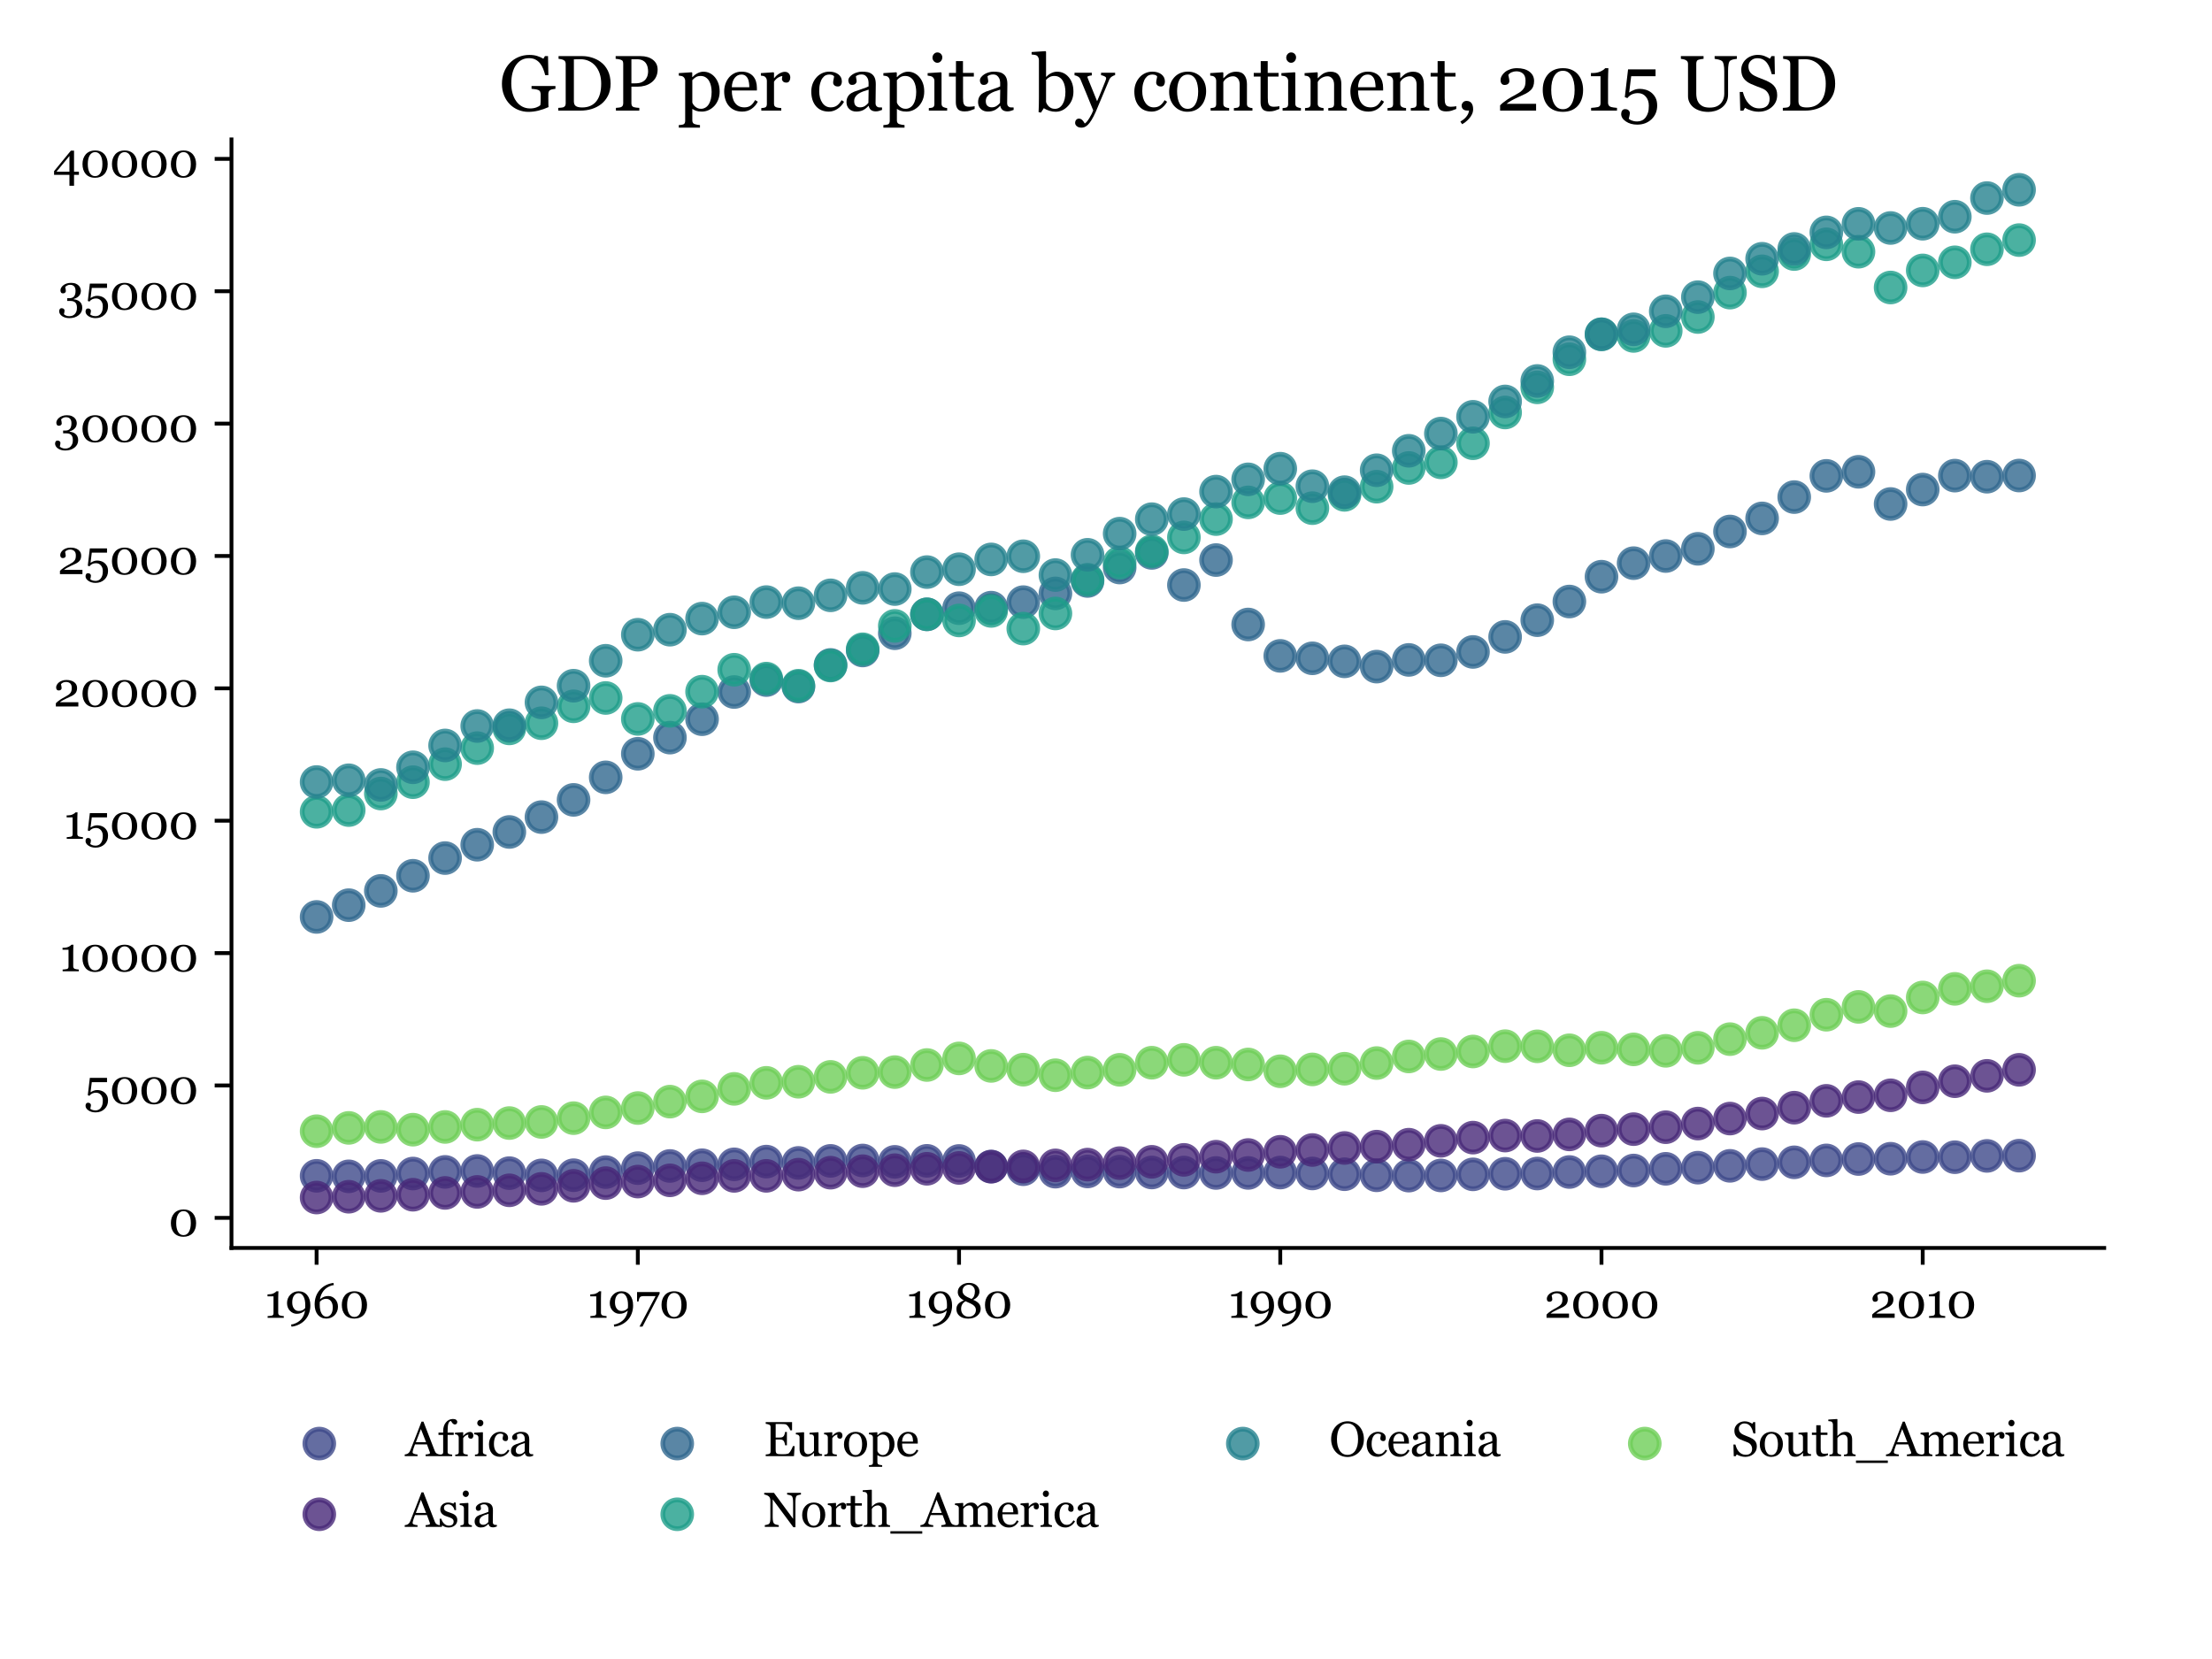 <?xml version="1.0" encoding="utf-8" standalone="no"?>
<!DOCTYPE svg PUBLIC "-//W3C//DTD SVG 1.1//EN"
  "http://www.w3.org/Graphics/SVG/1.1/DTD/svg11.dtd">
<svg xmlns:xlink="http://www.w3.org/1999/xlink" width="460.8pt" height="345.6pt" viewBox="0 0 460.8 345.6" xmlns="http://www.w3.org/2000/svg" version="1.1">
 <defs>
  <style type="text/css">*{stroke-linejoin: round; stroke-linecap: butt}</style>
 </defs>
 <g id="figure_1">
  <g id="patch_1">
   <path d="M 0 345.6 
L 460.8 345.6 
L 460.8 0 
L 0 0 
L 0 345.6 
z
" style="fill: none; opacity: 0"/>
  </g>
  <g id="axes_1">
   <g id="patch_2">
    <path d="M 48.22 259.966 
L 438.345 259.966 
L 438.345 29.04 
L 48.22 29.04 
L 48.22 259.966 
z
" style="fill: none; opacity: 0"/>
   </g>
   <g id="PathCollection_1">
    <defs>
     <path id="mf034cc874b" d="M 0 3 
C 0.796 3 1.559 2.684 2.121 2.121 
C 2.684 1.559 3 0.796 3 0 
C 3 -0.796 2.684 -1.559 2.121 -2.121 
C 1.559 -2.684 0.796 -3 0 -3 
C -0.796 -3 -1.559 -2.684 -2.121 -2.121 
C -2.684 -1.559 -3 -0.796 -3 0 
C -3 0.796 -2.684 1.559 -2.121 2.121 
C -1.559 2.684 -0.796 3 0 3 
z
" style="stroke: #3e4989; stroke-opacity: 0.8"/>
    </defs>
    <g clip-path="url(#p87febf00af)">
     <use xlink:href="#mf034cc874b" x="65.953" y="244.94" style="fill: #3e4989; fill-opacity: 0.8; stroke: #3e4989; stroke-opacity: 0.8"/>
     <use xlink:href="#mf034cc874b" x="72.645" y="245.05" style="fill: #3e4989; fill-opacity: 0.8; stroke: #3e4989; stroke-opacity: 0.8"/>
     <use xlink:href="#mf034cc874b" x="79.336" y="244.96" style="fill: #3e4989; fill-opacity: 0.8; stroke: #3e4989; stroke-opacity: 0.8"/>
     <use xlink:href="#mf034cc874b" x="86.028" y="244.47" style="fill: #3e4989; fill-opacity: 0.8; stroke: #3e4989; stroke-opacity: 0.8"/>
     <use xlink:href="#mf034cc874b" x="92.72" y="244.128" style="fill: #3e4989; fill-opacity: 0.8; stroke: #3e4989; stroke-opacity: 0.8"/>
     <use xlink:href="#mf034cc874b" x="99.411" y="243.936" style="fill: #3e4989; fill-opacity: 0.8; stroke: #3e4989; stroke-opacity: 0.8"/>
     <use xlink:href="#mf034cc874b" x="106.103" y="244.387" style="fill: #3e4989; fill-opacity: 0.8; stroke: #3e4989; stroke-opacity: 0.8"/>
     <use xlink:href="#mf034cc874b" x="112.795" y="244.855" style="fill: #3e4989; fill-opacity: 0.8; stroke: #3e4989; stroke-opacity: 0.8"/>
     <use xlink:href="#mf034cc874b" x="119.486" y="244.818" style="fill: #3e4989; fill-opacity: 0.8; stroke: #3e4989; stroke-opacity: 0.8"/>
     <use xlink:href="#mf034cc874b" x="126.178" y="244.168" style="fill: #3e4989; fill-opacity: 0.8; stroke: #3e4989; stroke-opacity: 0.8"/>
     <use xlink:href="#mf034cc874b" x="132.87" y="243.344" style="fill: #3e4989; fill-opacity: 0.8; stroke: #3e4989; stroke-opacity: 0.8"/>
     <use xlink:href="#mf034cc874b" x="139.561" y="242.894" style="fill: #3e4989; fill-opacity: 0.8; stroke: #3e4989; stroke-opacity: 0.8"/>
     <use xlink:href="#mf034cc874b" x="146.253" y="242.741" style="fill: #3e4989; fill-opacity: 0.8; stroke: #3e4989; stroke-opacity: 0.8"/>
     <use xlink:href="#mf034cc874b" x="152.945" y="242.553" style="fill: #3e4989; fill-opacity: 0.8; stroke: #3e4989; stroke-opacity: 0.8"/>
     <use xlink:href="#mf034cc874b" x="159.636" y="241.983" style="fill: #3e4989; fill-opacity: 0.8; stroke: #3e4989; stroke-opacity: 0.8"/>
     <use xlink:href="#mf034cc874b" x="166.328" y="242.257" style="fill: #3e4989; fill-opacity: 0.8; stroke: #3e4989; stroke-opacity: 0.8"/>
     <use xlink:href="#mf034cc874b" x="173.02" y="241.831" style="fill: #3e4989; fill-opacity: 0.8; stroke: #3e4989; stroke-opacity: 0.8"/>
     <use xlink:href="#mf034cc874b" x="179.712" y="241.753" style="fill: #3e4989; fill-opacity: 0.8; stroke: #3e4989; stroke-opacity: 0.8"/>
     <use xlink:href="#mf034cc874b" x="186.403" y="242.035" style="fill: #3e4989; fill-opacity: 0.8; stroke: #3e4989; stroke-opacity: 0.8"/>
     <use xlink:href="#mf034cc874b" x="193.095" y="241.821" style="fill: #3e4989; fill-opacity: 0.8; stroke: #3e4989; stroke-opacity: 0.8"/>
     <use xlink:href="#mf034cc874b" x="199.787" y="241.85" style="fill: #3e4989; fill-opacity: 0.8; stroke: #3e4989; stroke-opacity: 0.8"/>
     <use xlink:href="#mf034cc874b" x="206.478" y="243.005" style="fill: #3e4989; fill-opacity: 0.8; stroke: #3e4989; stroke-opacity: 0.8"/>
     <use xlink:href="#mf034cc874b" x="213.17" y="243.572" style="fill: #3e4989; fill-opacity: 0.8; stroke: #3e4989; stroke-opacity: 0.8"/>
     <use xlink:href="#mf034cc874b" x="219.862" y="244.079" style="fill: #3e4989; fill-opacity: 0.8; stroke: #3e4989; stroke-opacity: 0.8"/>
     <use xlink:href="#mf034cc874b" x="226.553" y="244.035" style="fill: #3e4989; fill-opacity: 0.8; stroke: #3e4989; stroke-opacity: 0.8"/>
     <use xlink:href="#mf034cc874b" x="233.245" y="244.072" style="fill: #3e4989; fill-opacity: 0.8; stroke: #3e4989; stroke-opacity: 0.8"/>
     <use xlink:href="#mf034cc874b" x="239.937" y="244.252" style="fill: #3e4989; fill-opacity: 0.8; stroke: #3e4989; stroke-opacity: 0.8"/>
     <use xlink:href="#mf034cc874b" x="246.628" y="244.263" style="fill: #3e4989; fill-opacity: 0.8; stroke: #3e4989; stroke-opacity: 0.8"/>
     <use xlink:href="#mf034cc874b" x="253.32" y="244.354" style="fill: #3e4989; fill-opacity: 0.8; stroke: #3e4989; stroke-opacity: 0.8"/>
     <use xlink:href="#mf034cc874b" x="260.012" y="244.343" style="fill: #3e4989; fill-opacity: 0.8; stroke: #3e4989; stroke-opacity: 0.8"/>
     <use xlink:href="#mf034cc874b" x="266.703" y="244.266" style="fill: #3e4989; fill-opacity: 0.8; stroke: #3e4989; stroke-opacity: 0.8"/>
     <use xlink:href="#mf034cc874b" x="273.395" y="244.455" style="fill: #3e4989; fill-opacity: 0.8; stroke: #3e4989; stroke-opacity: 0.8"/>
     <use xlink:href="#mf034cc874b" x="280.087" y="244.613" style="fill: #3e4989; fill-opacity: 0.8; stroke: #3e4989; stroke-opacity: 0.8"/>
     <use xlink:href="#mf034cc874b" x="286.778" y="244.838" style="fill: #3e4989; fill-opacity: 0.8; stroke: #3e4989; stroke-opacity: 0.8"/>
     <use xlink:href="#mf034cc874b" x="293.47" y="244.903" style="fill: #3e4989; fill-opacity: 0.8; stroke: #3e4989; stroke-opacity: 0.8"/>
     <use xlink:href="#mf034cc874b" x="300.162" y="244.869" style="fill: #3e4989; fill-opacity: 0.8; stroke: #3e4989; stroke-opacity: 0.8"/>
     <use xlink:href="#mf034cc874b" x="306.853" y="244.64" style="fill: #3e4989; fill-opacity: 0.8; stroke: #3e4989; stroke-opacity: 0.8"/>
     <use xlink:href="#mf034cc874b" x="313.545" y="244.519" style="fill: #3e4989; fill-opacity: 0.8; stroke: #3e4989; stroke-opacity: 0.8"/>
     <use xlink:href="#mf034cc874b" x="320.237" y="244.468" style="fill: #3e4989; fill-opacity: 0.8; stroke: #3e4989; stroke-opacity: 0.8"/>
     <use xlink:href="#mf034cc874b" x="326.929" y="244.15" style="fill: #3e4989; fill-opacity: 0.8; stroke: #3e4989; stroke-opacity: 0.8"/>
     <use xlink:href="#mf034cc874b" x="333.62" y="243.994" style="fill: #3e4989; fill-opacity: 0.8; stroke: #3e4989; stroke-opacity: 0.8"/>
     <use xlink:href="#mf034cc874b" x="340.312" y="243.84" style="fill: #3e4989; fill-opacity: 0.8; stroke: #3e4989; stroke-opacity: 0.8"/>
     <use xlink:href="#mf034cc874b" x="347.004" y="243.482" style="fill: #3e4989; fill-opacity: 0.8; stroke: #3e4989; stroke-opacity: 0.8"/>
     <use xlink:href="#mf034cc874b" x="353.695" y="243.246" style="fill: #3e4989; fill-opacity: 0.8; stroke: #3e4989; stroke-opacity: 0.8"/>
     <use xlink:href="#mf034cc874b" x="360.387" y="242.868" style="fill: #3e4989; fill-opacity: 0.8; stroke: #3e4989; stroke-opacity: 0.8"/>
     <use xlink:href="#mf034cc874b" x="367.079" y="242.504" style="fill: #3e4989; fill-opacity: 0.8; stroke: #3e4989; stroke-opacity: 0.8"/>
     <use xlink:href="#mf034cc874b" x="373.77" y="242.129" style="fill: #3e4989; fill-opacity: 0.8; stroke: #3e4989; stroke-opacity: 0.8"/>
     <use xlink:href="#mf034cc874b" x="380.462" y="241.733" style="fill: #3e4989; fill-opacity: 0.8; stroke: #3e4989; stroke-opacity: 0.8"/>
     <use xlink:href="#mf034cc874b" x="387.154" y="241.445" style="fill: #3e4989; fill-opacity: 0.8; stroke: #3e4989; stroke-opacity: 0.8"/>
     <use xlink:href="#mf034cc874b" x="393.845" y="241.388" style="fill: #3e4989; fill-opacity: 0.8; stroke: #3e4989; stroke-opacity: 0.8"/>
     <use xlink:href="#mf034cc874b" x="400.537" y="241.026" style="fill: #3e4989; fill-opacity: 0.8; stroke: #3e4989; stroke-opacity: 0.8"/>
     <use xlink:href="#mf034cc874b" x="407.229" y="241.066" style="fill: #3e4989; fill-opacity: 0.8; stroke: #3e4989; stroke-opacity: 0.8"/>
     <use xlink:href="#mf034cc874b" x="413.92" y="240.794" style="fill: #3e4989; fill-opacity: 0.8; stroke: #3e4989; stroke-opacity: 0.8"/>
     <use xlink:href="#mf034cc874b" x="420.612" y="240.746" style="fill: #3e4989; fill-opacity: 0.8; stroke: #3e4989; stroke-opacity: 0.8"/>
    </g>
   </g>
   <g id="PathCollection_2">
    <defs>
     <path id="m0eb87d8a41" d="M 0 3 
C 0.796 3 1.559 2.684 2.121 2.121 
C 2.684 1.559 3 0.796 3 0 
C 3 -0.796 2.684 -1.559 2.121 -2.121 
C 1.559 -2.684 0.796 -3 0 -3 
C -0.796 -3 -1.559 -2.684 -2.121 -2.121 
C -2.684 -1.559 -3 -0.796 -3 0 
C -3 0.796 -2.684 1.559 -2.121 2.121 
C -1.559 2.684 -0.796 3 0 3 
z
" style="stroke: #482878; stroke-opacity: 0.8"/>
    </defs>
    <g clip-path="url(#p87febf00af)">
     <use xlink:href="#m0eb87d8a41" x="65.953" y="249.47" style="fill: #482878; fill-opacity: 0.8; stroke: #482878; stroke-opacity: 0.8"/>
     <use xlink:href="#m0eb87d8a41" x="72.645" y="249.303" style="fill: #482878; fill-opacity: 0.8; stroke: #482878; stroke-opacity: 0.8"/>
     <use xlink:href="#m0eb87d8a41" x="79.336" y="249.117" style="fill: #482878; fill-opacity: 0.8; stroke: #482878; stroke-opacity: 0.8"/>
     <use xlink:href="#m0eb87d8a41" x="86.028" y="248.884" style="fill: #482878; fill-opacity: 0.8; stroke: #482878; stroke-opacity: 0.8"/>
     <use xlink:href="#m0eb87d8a41" x="92.72" y="248.509" style="fill: #482878; fill-opacity: 0.8; stroke: #482878; stroke-opacity: 0.8"/>
     <use xlink:href="#m0eb87d8a41" x="99.411" y="248.299" style="fill: #482878; fill-opacity: 0.8; stroke: #482878; stroke-opacity: 0.8"/>
     <use xlink:href="#m0eb87d8a41" x="106.103" y="247.962" style="fill: #482878; fill-opacity: 0.8; stroke: #482878; stroke-opacity: 0.8"/>
     <use xlink:href="#m0eb87d8a41" x="112.795" y="247.66" style="fill: #482878; fill-opacity: 0.8; stroke: #482878; stroke-opacity: 0.8"/>
     <use xlink:href="#m0eb87d8a41" x="119.486" y="247.027" style="fill: #482878; fill-opacity: 0.8; stroke: #482878; stroke-opacity: 0.8"/>
     <use xlink:href="#m0eb87d8a41" x="126.178" y="246.466" style="fill: #482878; fill-opacity: 0.8; stroke: #482878; stroke-opacity: 0.8"/>
     <use xlink:href="#m0eb87d8a41" x="132.87" y="246.146" style="fill: #482878; fill-opacity: 0.8; stroke: #482878; stroke-opacity: 0.8"/>
     <use xlink:href="#m0eb87d8a41" x="139.561" y="245.885" style="fill: #482878; fill-opacity: 0.8; stroke: #482878; stroke-opacity: 0.8"/>
     <use xlink:href="#m0eb87d8a41" x="146.253" y="245.458" style="fill: #482878; fill-opacity: 0.8; stroke: #482878; stroke-opacity: 0.8"/>
     <use xlink:href="#m0eb87d8a41" x="152.945" y="244.957" style="fill: #482878; fill-opacity: 0.8; stroke: #482878; stroke-opacity: 0.8"/>
     <use xlink:href="#m0eb87d8a41" x="159.636" y="244.949" style="fill: #482878; fill-opacity: 0.8; stroke: #482878; stroke-opacity: 0.8"/>
     <use xlink:href="#m0eb87d8a41" x="166.328" y="244.704" style="fill: #482878; fill-opacity: 0.8; stroke: #482878; stroke-opacity: 0.8"/>
     <use xlink:href="#m0eb87d8a41" x="173.02" y="244.295" style="fill: #482878; fill-opacity: 0.8; stroke: #482878; stroke-opacity: 0.8"/>
     <use xlink:href="#m0eb87d8a41" x="179.712" y="243.978" style="fill: #482878; fill-opacity: 0.8; stroke: #482878; stroke-opacity: 0.8"/>
     <use xlink:href="#m0eb87d8a41" x="186.403" y="243.772" style="fill: #482878; fill-opacity: 0.8; stroke: #482878; stroke-opacity: 0.8"/>
     <use xlink:href="#m0eb87d8a41" x="193.095" y="243.477" style="fill: #482878; fill-opacity: 0.8; stroke: #482878; stroke-opacity: 0.8"/>
     <use xlink:href="#m0eb87d8a41" x="199.787" y="243.302" style="fill: #482878; fill-opacity: 0.8; stroke: #482878; stroke-opacity: 0.8"/>
     <use xlink:href="#m0eb87d8a41" x="206.478" y="243.051" style="fill: #482878; fill-opacity: 0.8; stroke: #482878; stroke-opacity: 0.8"/>
     <use xlink:href="#m0eb87d8a41" x="213.17" y="242.981" style="fill: #482878; fill-opacity: 0.8; stroke: #482878; stroke-opacity: 0.8"/>
     <use xlink:href="#m0eb87d8a41" x="219.862" y="242.769" style="fill: #482878; fill-opacity: 0.8; stroke: #482878; stroke-opacity: 0.8"/>
     <use xlink:href="#m0eb87d8a41" x="226.553" y="242.608" style="fill: #482878; fill-opacity: 0.8; stroke: #482878; stroke-opacity: 0.8"/>
     <use xlink:href="#m0eb87d8a41" x="233.245" y="242.301" style="fill: #482878; fill-opacity: 0.8; stroke: #482878; stroke-opacity: 0.8"/>
     <use xlink:href="#m0eb87d8a41" x="239.937" y="242.026" style="fill: #482878; fill-opacity: 0.8; stroke: #482878; stroke-opacity: 0.8"/>
     <use xlink:href="#m0eb87d8a41" x="246.628" y="241.62" style="fill: #482878; fill-opacity: 0.8; stroke: #482878; stroke-opacity: 0.8"/>
     <use xlink:href="#m0eb87d8a41" x="253.32" y="240.963" style="fill: #482878; fill-opacity: 0.8; stroke: #482878; stroke-opacity: 0.8"/>
     <use xlink:href="#m0eb87d8a41" x="260.012" y="240.607" style="fill: #482878; fill-opacity: 0.8; stroke: #482878; stroke-opacity: 0.8"/>
     <use xlink:href="#m0eb87d8a41" x="266.703" y="239.938" style="fill: #482878; fill-opacity: 0.8; stroke: #482878; stroke-opacity: 0.8"/>
     <use xlink:href="#m0eb87d8a41" x="273.395" y="239.566" style="fill: #482878; fill-opacity: 0.8; stroke: #482878; stroke-opacity: 0.8"/>
     <use xlink:href="#m0eb87d8a41" x="280.087" y="239.145" style="fill: #482878; fill-opacity: 0.8; stroke: #482878; stroke-opacity: 0.8"/>
     <use xlink:href="#m0eb87d8a41" x="286.778" y="238.866" style="fill: #482878; fill-opacity: 0.8; stroke: #482878; stroke-opacity: 0.8"/>
     <use xlink:href="#m0eb87d8a41" x="293.47" y="238.461" style="fill: #482878; fill-opacity: 0.8; stroke: #482878; stroke-opacity: 0.8"/>
     <use xlink:href="#m0eb87d8a41" x="300.162" y="237.655" style="fill: #482878; fill-opacity: 0.8; stroke: #482878; stroke-opacity: 0.8"/>
     <use xlink:href="#m0eb87d8a41" x="306.853" y="236.987" style="fill: #482878; fill-opacity: 0.8; stroke: #482878; stroke-opacity: 0.8"/>
     <use xlink:href="#m0eb87d8a41" x="313.545" y="236.562" style="fill: #482878; fill-opacity: 0.8; stroke: #482878; stroke-opacity: 0.8"/>
     <use xlink:href="#m0eb87d8a41" x="320.237" y="236.645" style="fill: #482878; fill-opacity: 0.8; stroke: #482878; stroke-opacity: 0.8"/>
     <use xlink:href="#m0eb87d8a41" x="326.929" y="236.318" style="fill: #482878; fill-opacity: 0.8; stroke: #482878; stroke-opacity: 0.8"/>
     <use xlink:href="#m0eb87d8a41" x="333.62" y="235.533" style="fill: #482878; fill-opacity: 0.8; stroke: #482878; stroke-opacity: 0.8"/>
     <use xlink:href="#m0eb87d8a41" x="340.312" y="235.222" style="fill: #482878; fill-opacity: 0.8; stroke: #482878; stroke-opacity: 0.8"/>
     <use xlink:href="#m0eb87d8a41" x="347.004" y="234.818" style="fill: #482878; fill-opacity: 0.8; stroke: #482878; stroke-opacity: 0.8"/>
     <use xlink:href="#m0eb87d8a41" x="353.695" y="234.059" style="fill: #482878; fill-opacity: 0.8; stroke: #482878; stroke-opacity: 0.8"/>
     <use xlink:href="#m0eb87d8a41" x="360.387" y="233.019" style="fill: #482878; fill-opacity: 0.8; stroke: #482878; stroke-opacity: 0.8"/>
     <use xlink:href="#m0eb87d8a41" x="367.079" y="231.974" style="fill: #482878; fill-opacity: 0.8; stroke: #482878; stroke-opacity: 0.8"/>
     <use xlink:href="#m0eb87d8a41" x="373.77" y="230.75" style="fill: #482878; fill-opacity: 0.8; stroke: #482878; stroke-opacity: 0.8"/>
     <use xlink:href="#m0eb87d8a41" x="380.462" y="229.323" style="fill: #482878; fill-opacity: 0.8; stroke: #482878; stroke-opacity: 0.8"/>
     <use xlink:href="#m0eb87d8a41" x="387.154" y="228.542" style="fill: #482878; fill-opacity: 0.8; stroke: #482878; stroke-opacity: 0.8"/>
     <use xlink:href="#m0eb87d8a41" x="393.845" y="228.172" style="fill: #482878; fill-opacity: 0.8; stroke: #482878; stroke-opacity: 0.8"/>
     <use xlink:href="#m0eb87d8a41" x="400.537" y="226.525" style="fill: #482878; fill-opacity: 0.8; stroke: #482878; stroke-opacity: 0.8"/>
     <use xlink:href="#m0eb87d8a41" x="407.229" y="225.242" style="fill: #482878; fill-opacity: 0.8; stroke: #482878; stroke-opacity: 0.8"/>
     <use xlink:href="#m0eb87d8a41" x="413.92" y="224.116" style="fill: #482878; fill-opacity: 0.8; stroke: #482878; stroke-opacity: 0.8"/>
     <use xlink:href="#m0eb87d8a41" x="420.612" y="222.861" style="fill: #482878; fill-opacity: 0.8; stroke: #482878; stroke-opacity: 0.8"/>
    </g>
   </g>
   <g id="PathCollection_3">
    <defs>
     <path id="m7edb3322f7" d="M 0 3 
C 0.796 3 1.559 2.684 2.121 2.121 
C 2.684 1.559 3 0.796 3 0 
C 3 -0.796 2.684 -1.559 2.121 -2.121 
C 1.559 -2.684 0.796 -3 0 -3 
C -0.796 -3 -1.559 -2.684 -2.121 -2.121 
C -2.684 -1.559 -3 -0.796 -3 0 
C -3 0.796 -2.684 1.559 -2.121 2.121 
C -1.559 2.684 -0.796 3 0 3 
z
" style="stroke: #31688e; stroke-opacity: 0.8"/>
    </defs>
    <g clip-path="url(#p87febf00af)">
     <use xlink:href="#m7edb3322f7" x="65.953" y="191.014" style="fill: #31688e; fill-opacity: 0.8; stroke: #31688e; stroke-opacity: 0.8"/>
     <use xlink:href="#m7edb3322f7" x="72.645" y="188.564" style="fill: #31688e; fill-opacity: 0.8; stroke: #31688e; stroke-opacity: 0.8"/>
     <use xlink:href="#m7edb3322f7" x="79.336" y="185.59" style="fill: #31688e; fill-opacity: 0.8; stroke: #31688e; stroke-opacity: 0.8"/>
     <use xlink:href="#m7edb3322f7" x="86.028" y="182.439" style="fill: #31688e; fill-opacity: 0.8; stroke: #31688e; stroke-opacity: 0.8"/>
     <use xlink:href="#m7edb3322f7" x="92.72" y="178.753" style="fill: #31688e; fill-opacity: 0.8; stroke: #31688e; stroke-opacity: 0.8"/>
     <use xlink:href="#m7edb3322f7" x="99.411" y="175.974" style="fill: #31688e; fill-opacity: 0.8; stroke: #31688e; stroke-opacity: 0.8"/>
     <use xlink:href="#m7edb3322f7" x="106.103" y="173.314" style="fill: #31688e; fill-opacity: 0.8; stroke: #31688e; stroke-opacity: 0.8"/>
     <use xlink:href="#m7edb3322f7" x="112.795" y="170.217" style="fill: #31688e; fill-opacity: 0.8; stroke: #31688e; stroke-opacity: 0.8"/>
     <use xlink:href="#m7edb3322f7" x="119.486" y="166.629" style="fill: #31688e; fill-opacity: 0.8; stroke: #31688e; stroke-opacity: 0.8"/>
     <use xlink:href="#m7edb3322f7" x="126.178" y="161.933" style="fill: #31688e; fill-opacity: 0.8; stroke: #31688e; stroke-opacity: 0.8"/>
     <use xlink:href="#m7edb3322f7" x="132.87" y="157.024" style="fill: #31688e; fill-opacity: 0.8; stroke: #31688e; stroke-opacity: 0.8"/>
     <use xlink:href="#m7edb3322f7" x="139.561" y="153.659" style="fill: #31688e; fill-opacity: 0.8; stroke: #31688e; stroke-opacity: 0.8"/>
     <use xlink:href="#m7edb3322f7" x="146.253" y="149.825" style="fill: #31688e; fill-opacity: 0.8; stroke: #31688e; stroke-opacity: 0.8"/>
     <use xlink:href="#m7edb3322f7" x="152.945" y="144.16" style="fill: #31688e; fill-opacity: 0.8; stroke: #31688e; stroke-opacity: 0.8"/>
     <use xlink:href="#m7edb3322f7" x="159.636" y="141.673" style="fill: #31688e; fill-opacity: 0.8; stroke: #31688e; stroke-opacity: 0.8"/>
     <use xlink:href="#m7edb3322f7" x="166.328" y="143.027" style="fill: #31688e; fill-opacity: 0.8; stroke: #31688e; stroke-opacity: 0.8"/>
     <use xlink:href="#m7edb3322f7" x="173.02" y="138.519" style="fill: #31688e; fill-opacity: 0.8; stroke: #31688e; stroke-opacity: 0.8"/>
     <use xlink:href="#m7edb3322f7" x="179.712" y="135.509" style="fill: #31688e; fill-opacity: 0.8; stroke: #31688e; stroke-opacity: 0.8"/>
     <use xlink:href="#m7edb3322f7" x="186.403" y="131.915" style="fill: #31688e; fill-opacity: 0.8; stroke: #31688e; stroke-opacity: 0.8"/>
     <use xlink:href="#m7edb3322f7" x="193.095" y="127.982" style="fill: #31688e; fill-opacity: 0.8; stroke: #31688e; stroke-opacity: 0.8"/>
     <use xlink:href="#m7edb3322f7" x="199.787" y="126.696" style="fill: #31688e; fill-opacity: 0.8; stroke: #31688e; stroke-opacity: 0.8"/>
     <use xlink:href="#m7edb3322f7" x="206.478" y="126.583" style="fill: #31688e; fill-opacity: 0.8; stroke: #31688e; stroke-opacity: 0.8"/>
     <use xlink:href="#m7edb3322f7" x="213.17" y="125.437" style="fill: #31688e; fill-opacity: 0.8; stroke: #31688e; stroke-opacity: 0.8"/>
     <use xlink:href="#m7edb3322f7" x="219.862" y="123.615" style="fill: #31688e; fill-opacity: 0.8; stroke: #31688e; stroke-opacity: 0.8"/>
     <use xlink:href="#m7edb3322f7" x="226.553" y="121.03" style="fill: #31688e; fill-opacity: 0.8; stroke: #31688e; stroke-opacity: 0.8"/>
     <use xlink:href="#m7edb3322f7" x="233.245" y="118.227" style="fill: #31688e; fill-opacity: 0.8; stroke: #31688e; stroke-opacity: 0.8"/>
     <use xlink:href="#m7edb3322f7" x="239.937" y="115.182" style="fill: #31688e; fill-opacity: 0.8; stroke: #31688e; stroke-opacity: 0.8"/>
     <use xlink:href="#m7edb3322f7" x="246.628" y="121.872" style="fill: #31688e; fill-opacity: 0.8; stroke: #31688e; stroke-opacity: 0.8"/>
     <use xlink:href="#m7edb3322f7" x="253.32" y="116.67" style="fill: #31688e; fill-opacity: 0.8; stroke: #31688e; stroke-opacity: 0.8"/>
     <use xlink:href="#m7edb3322f7" x="260.012" y="130.094" style="fill: #31688e; fill-opacity: 0.8; stroke: #31688e; stroke-opacity: 0.8"/>
     <use xlink:href="#m7edb3322f7" x="266.703" y="136.633" style="fill: #31688e; fill-opacity: 0.8; stroke: #31688e; stroke-opacity: 0.8"/>
     <use xlink:href="#m7edb3322f7" x="273.395" y="137.138" style="fill: #31688e; fill-opacity: 0.8; stroke: #31688e; stroke-opacity: 0.8"/>
     <use xlink:href="#m7edb3322f7" x="280.087" y="137.772" style="fill: #31688e; fill-opacity: 0.8; stroke: #31688e; stroke-opacity: 0.8"/>
     <use xlink:href="#m7edb3322f7" x="286.778" y="138.869" style="fill: #31688e; fill-opacity: 0.8; stroke: #31688e; stroke-opacity: 0.8"/>
     <use xlink:href="#m7edb3322f7" x="293.47" y="137.473" style="fill: #31688e; fill-opacity: 0.8; stroke: #31688e; stroke-opacity: 0.8"/>
     <use xlink:href="#m7edb3322f7" x="300.162" y="137.551" style="fill: #31688e; fill-opacity: 0.8; stroke: #31688e; stroke-opacity: 0.8"/>
     <use xlink:href="#m7edb3322f7" x="306.853" y="135.81" style="fill: #31688e; fill-opacity: 0.8; stroke: #31688e; stroke-opacity: 0.8"/>
     <use xlink:href="#m7edb3322f7" x="313.545" y="132.676" style="fill: #31688e; fill-opacity: 0.8; stroke: #31688e; stroke-opacity: 0.8"/>
     <use xlink:href="#m7edb3322f7" x="320.237" y="129.195" style="fill: #31688e; fill-opacity: 0.8; stroke: #31688e; stroke-opacity: 0.8"/>
     <use xlink:href="#m7edb3322f7" x="326.929" y="125.308" style="fill: #31688e; fill-opacity: 0.8; stroke: #31688e; stroke-opacity: 0.8"/>
     <use xlink:href="#m7edb3322f7" x="333.62" y="120.137" style="fill: #31688e; fill-opacity: 0.8; stroke: #31688e; stroke-opacity: 0.8"/>
     <use xlink:href="#m7edb3322f7" x="340.312" y="117.316" style="fill: #31688e; fill-opacity: 0.8; stroke: #31688e; stroke-opacity: 0.8"/>
     <use xlink:href="#m7edb3322f7" x="347.004" y="115.831" style="fill: #31688e; fill-opacity: 0.8; stroke: #31688e; stroke-opacity: 0.8"/>
     <use xlink:href="#m7edb3322f7" x="353.695" y="114.327" style="fill: #31688e; fill-opacity: 0.8; stroke: #31688e; stroke-opacity: 0.8"/>
     <use xlink:href="#m7edb3322f7" x="360.387" y="110.718" style="fill: #31688e; fill-opacity: 0.8; stroke: #31688e; stroke-opacity: 0.8"/>
     <use xlink:href="#m7edb3322f7" x="367.079" y="107.992" style="fill: #31688e; fill-opacity: 0.8; stroke: #31688e; stroke-opacity: 0.8"/>
     <use xlink:href="#m7edb3322f7" x="373.77" y="103.551" style="fill: #31688e; fill-opacity: 0.8; stroke: #31688e; stroke-opacity: 0.8"/>
     <use xlink:href="#m7edb3322f7" x="380.462" y="99.13" style="fill: #31688e; fill-opacity: 0.8; stroke: #31688e; stroke-opacity: 0.8"/>
     <use xlink:href="#m7edb3322f7" x="387.154" y="98.285" style="fill: #31688e; fill-opacity: 0.8; stroke: #31688e; stroke-opacity: 0.8"/>
     <use xlink:href="#m7edb3322f7" x="393.845" y="104.991" style="fill: #31688e; fill-opacity: 0.8; stroke: #31688e; stroke-opacity: 0.8"/>
     <use xlink:href="#m7edb3322f7" x="400.537" y="101.986" style="fill: #31688e; fill-opacity: 0.8; stroke: #31688e; stroke-opacity: 0.8"/>
     <use xlink:href="#m7edb3322f7" x="407.229" y="99.081" style="fill: #31688e; fill-opacity: 0.8; stroke: #31688e; stroke-opacity: 0.8"/>
     <use xlink:href="#m7edb3322f7" x="413.92" y="99.306" style="fill: #31688e; fill-opacity: 0.8; stroke: #31688e; stroke-opacity: 0.8"/>
     <use xlink:href="#m7edb3322f7" x="420.612" y="99.063" style="fill: #31688e; fill-opacity: 0.8; stroke: #31688e; stroke-opacity: 0.8"/>
    </g>
   </g>
   <g id="PathCollection_4">
    <defs>
     <path id="mb4f40f4e39" d="M 0 3 
C 0.796 3 1.559 2.684 2.121 2.121 
C 2.684 1.559 3 0.796 3 0 
C 3 -0.796 2.684 -1.559 2.121 -2.121 
C 1.559 -2.684 0.796 -3 0 -3 
C -0.796 -3 -1.559 -2.684 -2.121 -2.121 
C -2.684 -1.559 -3 -0.796 -3 0 
C -3 0.796 -2.684 1.559 -2.121 2.121 
C -1.559 2.684 -0.796 3 0 3 
z
" style="stroke: #1f9e89; stroke-opacity: 0.8"/>
    </defs>
    <g clip-path="url(#p87febf00af)">
     <use xlink:href="#mb4f40f4e39" x="65.953" y="169.116" style="fill: #1f9e89; fill-opacity: 0.8; stroke: #1f9e89; stroke-opacity: 0.8"/>
     <use xlink:href="#mb4f40f4e39" x="72.645" y="168.753" style="fill: #1f9e89; fill-opacity: 0.8; stroke: #1f9e89; stroke-opacity: 0.8"/>
     <use xlink:href="#mb4f40f4e39" x="79.336" y="165.305" style="fill: #1f9e89; fill-opacity: 0.8; stroke: #1f9e89; stroke-opacity: 0.8"/>
     <use xlink:href="#mb4f40f4e39" x="86.028" y="162.945" style="fill: #1f9e89; fill-opacity: 0.8; stroke: #1f9e89; stroke-opacity: 0.8"/>
     <use xlink:href="#mb4f40f4e39" x="92.72" y="159.188" style="fill: #1f9e89; fill-opacity: 0.8; stroke: #1f9e89; stroke-opacity: 0.8"/>
     <use xlink:href="#mb4f40f4e39" x="99.411" y="155.848" style="fill: #1f9e89; fill-opacity: 0.8; stroke: #1f9e89; stroke-opacity: 0.8"/>
     <use xlink:href="#mb4f40f4e39" x="106.103" y="151.74" style="fill: #1f9e89; fill-opacity: 0.8; stroke: #1f9e89; stroke-opacity: 0.8"/>
     <use xlink:href="#mb4f40f4e39" x="112.795" y="150.662" style="fill: #1f9e89; fill-opacity: 0.8; stroke: #1f9e89; stroke-opacity: 0.8"/>
     <use xlink:href="#mb4f40f4e39" x="119.486" y="147.139" style="fill: #1f9e89; fill-opacity: 0.8; stroke: #1f9e89; stroke-opacity: 0.8"/>
     <use xlink:href="#mb4f40f4e39" x="126.178" y="145.403" style="fill: #1f9e89; fill-opacity: 0.8; stroke: #1f9e89; stroke-opacity: 0.8"/>
     <use xlink:href="#mb4f40f4e39" x="132.87" y="149.767" style="fill: #1f9e89; fill-opacity: 0.8; stroke: #1f9e89; stroke-opacity: 0.8"/>
     <use xlink:href="#mb4f40f4e39" x="139.561" y="148.081" style="fill: #1f9e89; fill-opacity: 0.8; stroke: #1f9e89; stroke-opacity: 0.8"/>
     <use xlink:href="#mb4f40f4e39" x="146.253" y="144.089" style="fill: #1f9e89; fill-opacity: 0.8; stroke: #1f9e89; stroke-opacity: 0.8"/>
     <use xlink:href="#mb4f40f4e39" x="152.945" y="139.519" style="fill: #1f9e89; fill-opacity: 0.8; stroke: #1f9e89; stroke-opacity: 0.8"/>
     <use xlink:href="#mb4f40f4e39" x="159.636" y="141.364" style="fill: #1f9e89; fill-opacity: 0.8; stroke: #1f9e89; stroke-opacity: 0.8"/>
     <use xlink:href="#mb4f40f4e39" x="166.328" y="142.847" style="fill: #1f9e89; fill-opacity: 0.8; stroke: #1f9e89; stroke-opacity: 0.8"/>
     <use xlink:href="#mb4f40f4e39" x="173.02" y="138.641" style="fill: #1f9e89; fill-opacity: 0.8; stroke: #1f9e89; stroke-opacity: 0.8"/>
     <use xlink:href="#mb4f40f4e39" x="179.712" y="135.255" style="fill: #1f9e89; fill-opacity: 0.8; stroke: #1f9e89; stroke-opacity: 0.8"/>
     <use xlink:href="#mb4f40f4e39" x="186.403" y="130.382" style="fill: #1f9e89; fill-opacity: 0.8; stroke: #1f9e89; stroke-opacity: 0.8"/>
     <use xlink:href="#mb4f40f4e39" x="193.095" y="127.966" style="fill: #1f9e89; fill-opacity: 0.8; stroke: #1f9e89; stroke-opacity: 0.8"/>
     <use xlink:href="#mb4f40f4e39" x="199.787" y="129.25" style="fill: #1f9e89; fill-opacity: 0.8; stroke: #1f9e89; stroke-opacity: 0.8"/>
     <use xlink:href="#mb4f40f4e39" x="206.478" y="127.265" style="fill: #1f9e89; fill-opacity: 0.8; stroke: #1f9e89; stroke-opacity: 0.8"/>
     <use xlink:href="#mb4f40f4e39" x="213.17" y="130.949" style="fill: #1f9e89; fill-opacity: 0.8; stroke: #1f9e89; stroke-opacity: 0.8"/>
     <use xlink:href="#mb4f40f4e39" x="219.862" y="127.795" style="fill: #1f9e89; fill-opacity: 0.8; stroke: #1f9e89; stroke-opacity: 0.8"/>
     <use xlink:href="#mb4f40f4e39" x="226.553" y="120.773" style="fill: #1f9e89; fill-opacity: 0.8; stroke: #1f9e89; stroke-opacity: 0.8"/>
     <use xlink:href="#mb4f40f4e39" x="233.245" y="117.212" style="fill: #1f9e89; fill-opacity: 0.8; stroke: #1f9e89; stroke-opacity: 0.8"/>
     <use xlink:href="#mb4f40f4e39" x="239.937" y="114.846" style="fill: #1f9e89; fill-opacity: 0.8; stroke: #1f9e89; stroke-opacity: 0.8"/>
     <use xlink:href="#mb4f40f4e39" x="246.628" y="111.952" style="fill: #1f9e89; fill-opacity: 0.8; stroke: #1f9e89; stroke-opacity: 0.8"/>
     <use xlink:href="#mb4f40f4e39" x="253.32" y="108.136" style="fill: #1f9e89; fill-opacity: 0.8; stroke: #1f9e89; stroke-opacity: 0.8"/>
     <use xlink:href="#mb4f40f4e39" x="260.012" y="104.653" style="fill: #1f9e89; fill-opacity: 0.8; stroke: #1f9e89; stroke-opacity: 0.8"/>
     <use xlink:href="#mb4f40f4e39" x="266.703" y="103.759" style="fill: #1f9e89; fill-opacity: 0.8; stroke: #1f9e89; stroke-opacity: 0.8"/>
     <use xlink:href="#mb4f40f4e39" x="273.395" y="105.859" style="fill: #1f9e89; fill-opacity: 0.8; stroke: #1f9e89; stroke-opacity: 0.8"/>
     <use xlink:href="#mb4f40f4e39" x="280.087" y="103.085" style="fill: #1f9e89; fill-opacity: 0.8; stroke: #1f9e89; stroke-opacity: 0.8"/>
     <use xlink:href="#mb4f40f4e39" x="286.778" y="101.386" style="fill: #1f9e89; fill-opacity: 0.8; stroke: #1f9e89; stroke-opacity: 0.8"/>
     <use xlink:href="#mb4f40f4e39" x="293.47" y="97.487" style="fill: #1f9e89; fill-opacity: 0.8; stroke: #1f9e89; stroke-opacity: 0.8"/>
     <use xlink:href="#mb4f40f4e39" x="300.162" y="96.314" style="fill: #1f9e89; fill-opacity: 0.8; stroke: #1f9e89; stroke-opacity: 0.8"/>
     <use xlink:href="#mb4f40f4e39" x="306.853" y="92.339" style="fill: #1f9e89; fill-opacity: 0.8; stroke: #1f9e89; stroke-opacity: 0.8"/>
     <use xlink:href="#mb4f40f4e39" x="313.545" y="85.929" style="fill: #1f9e89; fill-opacity: 0.8; stroke: #1f9e89; stroke-opacity: 0.8"/>
     <use xlink:href="#mb4f40f4e39" x="320.237" y="80.69" style="fill: #1f9e89; fill-opacity: 0.8; stroke: #1f9e89; stroke-opacity: 0.8"/>
     <use xlink:href="#mb4f40f4e39" x="326.929" y="74.84" style="fill: #1f9e89; fill-opacity: 0.8; stroke: #1f9e89; stroke-opacity: 0.8"/>
     <use xlink:href="#mb4f40f4e39" x="333.62" y="69.645" style="fill: #1f9e89; fill-opacity: 0.8; stroke: #1f9e89; stroke-opacity: 0.8"/>
     <use xlink:href="#mb4f40f4e39" x="340.312" y="69.981" style="fill: #1f9e89; fill-opacity: 0.8; stroke: #1f9e89; stroke-opacity: 0.8"/>
     <use xlink:href="#mb4f40f4e39" x="347.004" y="68.922" style="fill: #1f9e89; fill-opacity: 0.8; stroke: #1f9e89; stroke-opacity: 0.8"/>
     <use xlink:href="#mb4f40f4e39" x="353.695" y="66.039" style="fill: #1f9e89; fill-opacity: 0.8; stroke: #1f9e89; stroke-opacity: 0.8"/>
     <use xlink:href="#mb4f40f4e39" x="360.387" y="60.958" style="fill: #1f9e89; fill-opacity: 0.8; stroke: #1f9e89; stroke-opacity: 0.8"/>
     <use xlink:href="#mb4f40f4e39" x="367.079" y="56.52" style="fill: #1f9e89; fill-opacity: 0.8; stroke: #1f9e89; stroke-opacity: 0.8"/>
     <use xlink:href="#mb4f40f4e39" x="373.77" y="52.924" style="fill: #1f9e89; fill-opacity: 0.8; stroke: #1f9e89; stroke-opacity: 0.8"/>
     <use xlink:href="#mb4f40f4e39" x="380.462" y="50.897" style="fill: #1f9e89; fill-opacity: 0.8; stroke: #1f9e89; stroke-opacity: 0.8"/>
     <use xlink:href="#mb4f40f4e39" x="387.154" y="52.437" style="fill: #1f9e89; fill-opacity: 0.8; stroke: #1f9e89; stroke-opacity: 0.8"/>
     <use xlink:href="#mb4f40f4e39" x="393.845" y="59.891" style="fill: #1f9e89; fill-opacity: 0.8; stroke: #1f9e89; stroke-opacity: 0.8"/>
     <use xlink:href="#mb4f40f4e39" x="400.537" y="56.332" style="fill: #1f9e89; fill-opacity: 0.8; stroke: #1f9e89; stroke-opacity: 0.8"/>
     <use xlink:href="#mb4f40f4e39" x="407.229" y="54.642" style="fill: #1f9e89; fill-opacity: 0.8; stroke: #1f9e89; stroke-opacity: 0.8"/>
     <use xlink:href="#mb4f40f4e39" x="413.92" y="51.928" style="fill: #1f9e89; fill-opacity: 0.8; stroke: #1f9e89; stroke-opacity: 0.8"/>
     <use xlink:href="#mb4f40f4e39" x="420.612" y="50.016" style="fill: #1f9e89; fill-opacity: 0.8; stroke: #1f9e89; stroke-opacity: 0.8"/>
    </g>
   </g>
   <g id="PathCollection_5">
    <defs>
     <path id="mf803ce3f23" d="M 0 3 
C 0.796 3 1.559 2.684 2.121 2.121 
C 2.684 1.559 3 0.796 3 0 
C 3 -0.796 2.684 -1.559 2.121 -2.121 
C 1.559 -2.684 0.796 -3 0 -3 
C -0.796 -3 -1.559 -2.684 -2.121 -2.121 
C -2.684 -1.559 -3 -0.796 -3 0 
C -3 0.796 -2.684 1.559 -2.121 2.121 
C -1.559 2.684 -0.796 3 0 3 
z
" style="stroke: #26828e; stroke-opacity: 0.8"/>
    </defs>
    <g clip-path="url(#p87febf00af)">
     <use xlink:href="#mf803ce3f23" x="65.953" y="162.906" style="fill: #26828e; fill-opacity: 0.8; stroke: #26828e; stroke-opacity: 0.8"/>
     <use xlink:href="#mf803ce3f23" x="72.645" y="162.544" style="fill: #26828e; fill-opacity: 0.8; stroke: #26828e; stroke-opacity: 0.8"/>
     <use xlink:href="#mf803ce3f23" x="79.336" y="163.519" style="fill: #26828e; fill-opacity: 0.8; stroke: #26828e; stroke-opacity: 0.8"/>
     <use xlink:href="#mf803ce3f23" x="86.028" y="159.84" style="fill: #26828e; fill-opacity: 0.8; stroke: #26828e; stroke-opacity: 0.8"/>
     <use xlink:href="#mf803ce3f23" x="92.72" y="155.293" style="fill: #26828e; fill-opacity: 0.8; stroke: #26828e; stroke-opacity: 0.8"/>
     <use xlink:href="#mf803ce3f23" x="99.411" y="151.239" style="fill: #26828e; fill-opacity: 0.8; stroke: #26828e; stroke-opacity: 0.8"/>
     <use xlink:href="#mf803ce3f23" x="106.103" y="151.076" style="fill: #26828e; fill-opacity: 0.8; stroke: #26828e; stroke-opacity: 0.8"/>
     <use xlink:href="#mf803ce3f23" x="112.795" y="146.316" style="fill: #26828e; fill-opacity: 0.8; stroke: #26828e; stroke-opacity: 0.8"/>
     <use xlink:href="#mf803ce3f23" x="119.486" y="142.844" style="fill: #26828e; fill-opacity: 0.8; stroke: #26828e; stroke-opacity: 0.8"/>
     <use xlink:href="#mf803ce3f23" x="126.178" y="137.65" style="fill: #26828e; fill-opacity: 0.8; stroke: #26828e; stroke-opacity: 0.8"/>
     <use xlink:href="#mf803ce3f23" x="132.87" y="132.224" style="fill: #26828e; fill-opacity: 0.8; stroke: #26828e; stroke-opacity: 0.8"/>
     <use xlink:href="#mf803ce3f23" x="139.561" y="131.178" style="fill: #26828e; fill-opacity: 0.8; stroke: #26828e; stroke-opacity: 0.8"/>
     <use xlink:href="#mf803ce3f23" x="146.253" y="128.868" style="fill: #26828e; fill-opacity: 0.8; stroke: #26828e; stroke-opacity: 0.8"/>
     <use xlink:href="#mf803ce3f23" x="152.945" y="127.546" style="fill: #26828e; fill-opacity: 0.8; stroke: #26828e; stroke-opacity: 0.8"/>
     <use xlink:href="#mf803ce3f23" x="159.636" y="125.426" style="fill: #26828e; fill-opacity: 0.8; stroke: #26828e; stroke-opacity: 0.8"/>
     <use xlink:href="#mf803ce3f23" x="166.328" y="125.658" style="fill: #26828e; fill-opacity: 0.8; stroke: #26828e; stroke-opacity: 0.8"/>
     <use xlink:href="#mf803ce3f23" x="173.02" y="124.019" style="fill: #26828e; fill-opacity: 0.8; stroke: #26828e; stroke-opacity: 0.8"/>
     <use xlink:href="#mf803ce3f23" x="179.712" y="122.458" style="fill: #26828e; fill-opacity: 0.8; stroke: #26828e; stroke-opacity: 0.8"/>
     <use xlink:href="#mf803ce3f23" x="186.403" y="122.71" style="fill: #26828e; fill-opacity: 0.8; stroke: #26828e; stroke-opacity: 0.8"/>
     <use xlink:href="#mf803ce3f23" x="193.095" y="119.176" style="fill: #26828e; fill-opacity: 0.8; stroke: #26828e; stroke-opacity: 0.8"/>
     <use xlink:href="#mf803ce3f23" x="199.787" y="118.579" style="fill: #26828e; fill-opacity: 0.8; stroke: #26828e; stroke-opacity: 0.8"/>
     <use xlink:href="#mf803ce3f23" x="206.478" y="116.538" style="fill: #26828e; fill-opacity: 0.8; stroke: #26828e; stroke-opacity: 0.8"/>
     <use xlink:href="#mf803ce3f23" x="213.17" y="115.877" style="fill: #26828e; fill-opacity: 0.8; stroke: #26828e; stroke-opacity: 0.8"/>
     <use xlink:href="#mf803ce3f23" x="219.862" y="119.796" style="fill: #26828e; fill-opacity: 0.8; stroke: #26828e; stroke-opacity: 0.8"/>
     <use xlink:href="#mf803ce3f23" x="226.553" y="115.572" style="fill: #26828e; fill-opacity: 0.8; stroke: #26828e; stroke-opacity: 0.8"/>
     <use xlink:href="#mf803ce3f23" x="233.245" y="111.169" style="fill: #26828e; fill-opacity: 0.8; stroke: #26828e; stroke-opacity: 0.8"/>
     <use xlink:href="#mf803ce3f23" x="239.937" y="108.153" style="fill: #26828e; fill-opacity: 0.8; stroke: #26828e; stroke-opacity: 0.8"/>
     <use xlink:href="#mf803ce3f23" x="246.628" y="107.093" style="fill: #26828e; fill-opacity: 0.8; stroke: #26828e; stroke-opacity: 0.8"/>
     <use xlink:href="#mf803ce3f23" x="253.32" y="102.409" style="fill: #26828e; fill-opacity: 0.8; stroke: #26828e; stroke-opacity: 0.8"/>
     <use xlink:href="#mf803ce3f23" x="260.012" y="99.855" style="fill: #26828e; fill-opacity: 0.8; stroke: #26828e; stroke-opacity: 0.8"/>
     <use xlink:href="#mf803ce3f23" x="266.703" y="97.64" style="fill: #26828e; fill-opacity: 0.8; stroke: #26828e; stroke-opacity: 0.8"/>
     <use xlink:href="#mf803ce3f23" x="273.395" y="101.286" style="fill: #26828e; fill-opacity: 0.8; stroke: #26828e; stroke-opacity: 0.8"/>
     <use xlink:href="#mf803ce3f23" x="280.087" y="102.529" style="fill: #26828e; fill-opacity: 0.8; stroke: #26828e; stroke-opacity: 0.8"/>
     <use xlink:href="#mf803ce3f23" x="286.778" y="97.96" style="fill: #26828e; fill-opacity: 0.8; stroke: #26828e; stroke-opacity: 0.8"/>
     <use xlink:href="#mf803ce3f23" x="293.47" y="93.907" style="fill: #26828e; fill-opacity: 0.8; stroke: #26828e; stroke-opacity: 0.8"/>
     <use xlink:href="#mf803ce3f23" x="300.162" y="90.322" style="fill: #26828e; fill-opacity: 0.8; stroke: #26828e; stroke-opacity: 0.8"/>
     <use xlink:href="#mf803ce3f23" x="306.853" y="86.826" style="fill: #26828e; fill-opacity: 0.8; stroke: #26828e; stroke-opacity: 0.8"/>
     <use xlink:href="#mf803ce3f23" x="313.545" y="83.628" style="fill: #26828e; fill-opacity: 0.8; stroke: #26828e; stroke-opacity: 0.8"/>
     <use xlink:href="#mf803ce3f23" x="320.237" y="79.363" style="fill: #26828e; fill-opacity: 0.8; stroke: #26828e; stroke-opacity: 0.8"/>
     <use xlink:href="#mf803ce3f23" x="326.929" y="73.375" style="fill: #26828e; fill-opacity: 0.8; stroke: #26828e; stroke-opacity: 0.8"/>
     <use xlink:href="#mf803ce3f23" x="333.62" y="69.63" style="fill: #26828e; fill-opacity: 0.8; stroke: #26828e; stroke-opacity: 0.8"/>
     <use xlink:href="#mf803ce3f23" x="340.312" y="68.601" style="fill: #26828e; fill-opacity: 0.8; stroke: #26828e; stroke-opacity: 0.8"/>
     <use xlink:href="#mf803ce3f23" x="347.004" y="64.845" style="fill: #26828e; fill-opacity: 0.8; stroke: #26828e; stroke-opacity: 0.8"/>
     <use xlink:href="#mf803ce3f23" x="353.695" y="61.901" style="fill: #26828e; fill-opacity: 0.8; stroke: #26828e; stroke-opacity: 0.8"/>
     <use xlink:href="#mf803ce3f23" x="360.387" y="56.964" style="fill: #26828e; fill-opacity: 0.8; stroke: #26828e; stroke-opacity: 0.8"/>
     <use xlink:href="#mf803ce3f23" x="367.079" y="53.905" style="fill: #26828e; fill-opacity: 0.8; stroke: #26828e; stroke-opacity: 0.8"/>
     <use xlink:href="#mf803ce3f23" x="373.77" y="51.864" style="fill: #26828e; fill-opacity: 0.8; stroke: #26828e; stroke-opacity: 0.8"/>
     <use xlink:href="#mf803ce3f23" x="380.462" y="48.407" style="fill: #26828e; fill-opacity: 0.8; stroke: #26828e; stroke-opacity: 0.8"/>
     <use xlink:href="#mf803ce3f23" x="387.154" y="46.623" style="fill: #26828e; fill-opacity: 0.8; stroke: #26828e; stroke-opacity: 0.8"/>
     <use xlink:href="#mf803ce3f23" x="393.845" y="47.493" style="fill: #26828e; fill-opacity: 0.8; stroke: #26828e; stroke-opacity: 0.8"/>
     <use xlink:href="#mf803ce3f23" x="400.537" y="46.607" style="fill: #26828e; fill-opacity: 0.8; stroke: #26828e; stroke-opacity: 0.8"/>
     <use xlink:href="#mf803ce3f23" x="407.229" y="45.146" style="fill: #26828e; fill-opacity: 0.8; stroke: #26828e; stroke-opacity: 0.8"/>
     <use xlink:href="#mf803ce3f23" x="413.92" y="41.257" style="fill: #26828e; fill-opacity: 0.8; stroke: #26828e; stroke-opacity: 0.8"/>
     <use xlink:href="#mf803ce3f23" x="420.612" y="39.537" style="fill: #26828e; fill-opacity: 0.8; stroke: #26828e; stroke-opacity: 0.8"/>
    </g>
   </g>
   <g id="PathCollection_6">
    <defs>
     <path id="mc25bb26304" d="M 0 3 
C 0.796 3 1.559 2.684 2.121 2.121 
C 2.684 1.559 3 0.796 3 0 
C 3 -0.796 2.684 -1.559 2.121 -2.121 
C 1.559 -2.684 0.796 -3 0 -3 
C -0.796 -3 -1.559 -2.684 -2.121 -2.121 
C -2.684 -1.559 -3 -0.796 -3 0 
C -3 0.796 -2.684 1.559 -2.121 2.121 
C -1.559 2.684 -0.796 3 0 3 
z
" style="stroke: #6ece58; stroke-opacity: 0.8"/>
    </defs>
    <g clip-path="url(#p87febf00af)">
     <use xlink:href="#mc25bb26304" x="65.953" y="235.651" style="fill: #6ece58; fill-opacity: 0.8; stroke: #6ece58; stroke-opacity: 0.8"/>
     <use xlink:href="#mc25bb26304" x="72.645" y="234.96" style="fill: #6ece58; fill-opacity: 0.8; stroke: #6ece58; stroke-opacity: 0.8"/>
     <use xlink:href="#mc25bb26304" x="79.336" y="234.759" style="fill: #6ece58; fill-opacity: 0.8; stroke: #6ece58; stroke-opacity: 0.8"/>
     <use xlink:href="#mc25bb26304" x="86.028" y="235.333" style="fill: #6ece58; fill-opacity: 0.8; stroke: #6ece58; stroke-opacity: 0.8"/>
     <use xlink:href="#mc25bb26304" x="92.72" y="234.764" style="fill: #6ece58; fill-opacity: 0.8; stroke: #6ece58; stroke-opacity: 0.8"/>
     <use xlink:href="#mc25bb26304" x="99.411" y="234.289" style="fill: #6ece58; fill-opacity: 0.8; stroke: #6ece58; stroke-opacity: 0.8"/>
     <use xlink:href="#mc25bb26304" x="106.103" y="233.954" style="fill: #6ece58; fill-opacity: 0.8; stroke: #6ece58; stroke-opacity: 0.8"/>
     <use xlink:href="#mc25bb26304" x="112.795" y="233.722" style="fill: #6ece58; fill-opacity: 0.8; stroke: #6ece58; stroke-opacity: 0.8"/>
     <use xlink:href="#mc25bb26304" x="119.486" y="232.931" style="fill: #6ece58; fill-opacity: 0.8; stroke: #6ece58; stroke-opacity: 0.8"/>
     <use xlink:href="#mc25bb26304" x="126.178" y="231.733" style="fill: #6ece58; fill-opacity: 0.8; stroke: #6ece58; stroke-opacity: 0.8"/>
     <use xlink:href="#mc25bb26304" x="132.87" y="230.826" style="fill: #6ece58; fill-opacity: 0.8; stroke: #6ece58; stroke-opacity: 0.8"/>
     <use xlink:href="#mc25bb26304" x="139.561" y="229.491" style="fill: #6ece58; fill-opacity: 0.8; stroke: #6ece58; stroke-opacity: 0.8"/>
     <use xlink:href="#mc25bb26304" x="146.253" y="228.395" style="fill: #6ece58; fill-opacity: 0.8; stroke: #6ece58; stroke-opacity: 0.8"/>
     <use xlink:href="#mc25bb26304" x="152.945" y="226.832" style="fill: #6ece58; fill-opacity: 0.8; stroke: #6ece58; stroke-opacity: 0.8"/>
     <use xlink:href="#mc25bb26304" x="159.636" y="225.573" style="fill: #6ece58; fill-opacity: 0.8; stroke: #6ece58; stroke-opacity: 0.8"/>
     <use xlink:href="#mc25bb26304" x="166.328" y="225.347" style="fill: #6ece58; fill-opacity: 0.8; stroke: #6ece58; stroke-opacity: 0.8"/>
     <use xlink:href="#mc25bb26304" x="173.02" y="224.334" style="fill: #6ece58; fill-opacity: 0.8; stroke: #6ece58; stroke-opacity: 0.8"/>
     <use xlink:href="#mc25bb26304" x="179.712" y="223.485" style="fill: #6ece58; fill-opacity: 0.8; stroke: #6ece58; stroke-opacity: 0.8"/>
     <use xlink:href="#mc25bb26304" x="186.403" y="223.338" style="fill: #6ece58; fill-opacity: 0.8; stroke: #6ece58; stroke-opacity: 0.8"/>
     <use xlink:href="#mc25bb26304" x="193.095" y="221.861" style="fill: #6ece58; fill-opacity: 0.8; stroke: #6ece58; stroke-opacity: 0.8"/>
     <use xlink:href="#mc25bb26304" x="199.787" y="220.487" style="fill: #6ece58; fill-opacity: 0.8; stroke: #6ece58; stroke-opacity: 0.8"/>
     <use xlink:href="#mc25bb26304" x="206.478" y="222.051" style="fill: #6ece58; fill-opacity: 0.8; stroke: #6ece58; stroke-opacity: 0.8"/>
     <use xlink:href="#mc25bb26304" x="213.17" y="222.832" style="fill: #6ece58; fill-opacity: 0.8; stroke: #6ece58; stroke-opacity: 0.8"/>
     <use xlink:href="#mc25bb26304" x="219.862" y="223.99" style="fill: #6ece58; fill-opacity: 0.8; stroke: #6ece58; stroke-opacity: 0.8"/>
     <use xlink:href="#mc25bb26304" x="226.553" y="223.437" style="fill: #6ece58; fill-opacity: 0.8; stroke: #6ece58; stroke-opacity: 0.8"/>
     <use xlink:href="#mc25bb26304" x="233.245" y="222.86" style="fill: #6ece58; fill-opacity: 0.8; stroke: #6ece58; stroke-opacity: 0.8"/>
     <use xlink:href="#mc25bb26304" x="239.937" y="221.381" style="fill: #6ece58; fill-opacity: 0.8; stroke: #6ece58; stroke-opacity: 0.8"/>
     <use xlink:href="#mc25bb26304" x="246.628" y="220.783" style="fill: #6ece58; fill-opacity: 0.8; stroke: #6ece58; stroke-opacity: 0.8"/>
     <use xlink:href="#mc25bb26304" x="253.32" y="221.384" style="fill: #6ece58; fill-opacity: 0.8; stroke: #6ece58; stroke-opacity: 0.8"/>
     <use xlink:href="#mc25bb26304" x="260.012" y="221.75" style="fill: #6ece58; fill-opacity: 0.8; stroke: #6ece58; stroke-opacity: 0.8"/>
     <use xlink:href="#mc25bb26304" x="266.703" y="223.162" style="fill: #6ece58; fill-opacity: 0.8; stroke: #6ece58; stroke-opacity: 0.8"/>
     <use xlink:href="#mc25bb26304" x="273.395" y="222.779" style="fill: #6ece58; fill-opacity: 0.8; stroke: #6ece58; stroke-opacity: 0.8"/>
     <use xlink:href="#mc25bb26304" x="280.087" y="222.635" style="fill: #6ece58; fill-opacity: 0.8; stroke: #6ece58; stroke-opacity: 0.8"/>
     <use xlink:href="#mc25bb26304" x="286.778" y="221.456" style="fill: #6ece58; fill-opacity: 0.8; stroke: #6ece58; stroke-opacity: 0.8"/>
     <use xlink:href="#mc25bb26304" x="293.47" y="220.078" style="fill: #6ece58; fill-opacity: 0.8; stroke: #6ece58; stroke-opacity: 0.8"/>
     <use xlink:href="#mc25bb26304" x="300.162" y="219.573" style="fill: #6ece58; fill-opacity: 0.8; stroke: #6ece58; stroke-opacity: 0.8"/>
     <use xlink:href="#mc25bb26304" x="306.853" y="219.046" style="fill: #6ece58; fill-opacity: 0.8; stroke: #6ece58; stroke-opacity: 0.8"/>
     <use xlink:href="#mc25bb26304" x="313.545" y="217.939" style="fill: #6ece58; fill-opacity: 0.8; stroke: #6ece58; stroke-opacity: 0.8"/>
     <use xlink:href="#mc25bb26304" x="320.237" y="217.968" style="fill: #6ece58; fill-opacity: 0.8; stroke: #6ece58; stroke-opacity: 0.8"/>
     <use xlink:href="#mc25bb26304" x="326.929" y="218.791" style="fill: #6ece58; fill-opacity: 0.8; stroke: #6ece58; stroke-opacity: 0.8"/>
     <use xlink:href="#mc25bb26304" x="333.62" y="218.264" style="fill: #6ece58; fill-opacity: 0.8; stroke: #6ece58; stroke-opacity: 0.8"/>
     <use xlink:href="#mc25bb26304" x="340.312" y="218.609" style="fill: #6ece58; fill-opacity: 0.8; stroke: #6ece58; stroke-opacity: 0.8"/>
     <use xlink:href="#mc25bb26304" x="347.004" y="218.907" style="fill: #6ece58; fill-opacity: 0.8; stroke: #6ece58; stroke-opacity: 0.8"/>
     <use xlink:href="#mc25bb26304" x="353.695" y="218.278" style="fill: #6ece58; fill-opacity: 0.8; stroke: #6ece58; stroke-opacity: 0.8"/>
     <use xlink:href="#mc25bb26304" x="360.387" y="216.473" style="fill: #6ece58; fill-opacity: 0.8; stroke: #6ece58; stroke-opacity: 0.8"/>
     <use xlink:href="#mc25bb26304" x="367.079" y="215.154" style="fill: #6ece58; fill-opacity: 0.8; stroke: #6ece58; stroke-opacity: 0.8"/>
     <use xlink:href="#mc25bb26304" x="373.77" y="213.578" style="fill: #6ece58; fill-opacity: 0.8; stroke: #6ece58; stroke-opacity: 0.8"/>
     <use xlink:href="#mc25bb26304" x="380.462" y="211.385" style="fill: #6ece58; fill-opacity: 0.8; stroke: #6ece58; stroke-opacity: 0.8"/>
     <use xlink:href="#mc25bb26304" x="387.154" y="209.753" style="fill: #6ece58; fill-opacity: 0.8; stroke: #6ece58; stroke-opacity: 0.8"/>
     <use xlink:href="#mc25bb26304" x="393.845" y="210.63" style="fill: #6ece58; fill-opacity: 0.8; stroke: #6ece58; stroke-opacity: 0.8"/>
     <use xlink:href="#mc25bb26304" x="400.537" y="207.795" style="fill: #6ece58; fill-opacity: 0.8; stroke: #6ece58; stroke-opacity: 0.8"/>
     <use xlink:href="#mc25bb26304" x="407.229" y="205.998" style="fill: #6ece58; fill-opacity: 0.8; stroke: #6ece58; stroke-opacity: 0.8"/>
     <use xlink:href="#mc25bb26304" x="413.92" y="205.451" style="fill: #6ece58; fill-opacity: 0.8; stroke: #6ece58; stroke-opacity: 0.8"/>
     <use xlink:href="#mc25bb26304" x="420.612" y="204.295" style="fill: #6ece58; fill-opacity: 0.8; stroke: #6ece58; stroke-opacity: 0.8"/>
    </g>
   </g>
   <g id="matplotlib.axis_1">
    <g id="xtick_1">
     <g id="line2d_1">
      <defs>
       <path id="m1e930de6a8" d="M 0 0 
L 0 3.5 
" style="stroke: #000000; stroke-width: 0.8"/>
      </defs>
      <g>
       <use xlink:href="#m1e930de6a8" x="65.953" y="259.966" style="stroke: #000000; stroke-width: 0.8"/>
      </g>
     </g>
     <g id="text_1">
      <!-- 1960 -->
      <g transform="translate(55.076 274.526) scale(0.1 -0.1)">
       <defs>
        <path id="Georgia-31" d="M 2528 0 
L 422 0 
L 422 222 
Q 516 228 714 248 
Q 913 269 988 291 
Q 1084 322 1136 392 
Q 1188 463 1188 603 
L 1188 2797 
L 409 2797 
L 409 3059 
L 581 3059 
Q 919 3059 1186 3184 
Q 1453 3309 1569 3453 
L 1828 3453 
Q 1819 3250 1809 2978 
Q 1800 2706 1800 2491 
L 1800 638 
Q 1800 528 1848 442 
Q 1897 356 1988 316 
Q 2069 281 2253 253 
Q 2438 225 2528 222 
L 2528 0 
z
" transform="scale(0.016)"/>
        <path id="Georgia-39" d="M 3300 1613 
Q 3300 1069 3128 589 
Q 2956 109 2634 -253 
Q 2319 -609 1864 -845 
Q 1409 -1081 847 -1156 
L 791 -875 
L 1072 -825 
Q 1744 -613 2122 -172 
Q 2500 269 2609 947 
Q 2353 728 2098 626 
Q 1844 525 1525 525 
Q 1016 525 639 922 
Q 263 1319 263 1922 
Q 263 2569 698 3012 
Q 1134 3456 1775 3456 
Q 2472 3456 2886 2959 
Q 3300 2463 3300 1613 
z
M 2638 1650 
Q 2638 2381 2398 2795 
Q 2159 3209 1769 3209 
Q 1397 3209 1169 2889 
Q 941 2569 941 2006 
Q 941 1500 1173 1194 
Q 1406 888 1797 888 
Q 2041 888 2244 977 
Q 2447 1066 2622 1263 
Q 2622 1275 2626 1312 
Q 2631 1350 2631 1419 
Q 2631 1463 2634 1525 
Q 2638 1588 2638 1650 
z
" transform="scale(0.016)"/>
        <path id="Georgia-36" d="M 3359 1441 
Q 3359 1116 3242 831 
Q 3125 547 2928 347 
Q 2700 119 2423 9 
Q 2147 -100 1847 -100 
Q 1500 -100 1219 28 
Q 938 156 741 391 
Q 541 628 431 972 
Q 322 1316 322 1744 
Q 322 2859 986 3625 
Q 1650 4391 2766 4544 
L 2822 4263 
L 2541 4213 
Q 1863 3994 1492 3531 
Q 1122 3069 1013 2409 
Q 1281 2644 1543 2741 
Q 1806 2838 2097 2838 
Q 2619 2838 2989 2438 
Q 3359 2038 3359 1441 
z
M 2681 1356 
Q 2681 1863 2448 2169 
Q 2216 2475 1825 2475 
Q 1591 2475 1389 2387 
Q 1188 2300 1000 2094 
Q 997 2056 990 1920 
Q 984 1784 984 1706 
Q 984 975 1223 561 
Q 1463 147 1853 147 
Q 2225 147 2453 470 
Q 2681 794 2681 1356 
z
" transform="scale(0.016)"/>
        <path id="Georgia-30" d="M 3209 2919 
Q 3409 2678 3507 2354 
Q 3606 2031 3606 1678 
Q 3606 1253 3484 917 
Q 3363 581 3150 359 
Q 2931 131 2631 15 
Q 2331 -100 1963 -100 
Q 1559 -100 1243 34 
Q 928 169 731 403 
Q 525 647 423 973 
Q 322 1300 322 1678 
Q 322 2050 420 2362 
Q 519 2675 728 2928 
Q 928 3172 1243 3312 
Q 1559 3453 1966 3453 
Q 2394 3453 2700 3309 
Q 3006 3166 3209 2919 
z
M 2916 1678 
Q 2916 2422 2661 2831 
Q 2406 3241 1969 3241 
Q 1525 3241 1269 2831 
Q 1013 2422 1013 1678 
Q 1013 972 1258 542 
Q 1503 113 1963 113 
Q 2422 113 2669 542 
Q 2916 972 2916 1678 
z
" transform="scale(0.016)"/>
       </defs>
       <use xlink:href="#Georgia-31"/>
       <use xlink:href="#Georgia-39" x="42.969"/>
       <use xlink:href="#Georgia-36" x="99.561"/>
       <use xlink:href="#Georgia-30" x="156.152"/>
      </g>
     </g>
    </g>
    <g id="xtick_2">
     <g id="line2d_2">
      <g>
       <use xlink:href="#m1e930de6a8" x="132.87" y="259.966" style="stroke: #000000; stroke-width: 0.8"/>
      </g>
     </g>
     <g id="text_2">
      <!-- 1970 -->
      <g transform="translate(122.31 274.526) scale(0.1 -0.1)">
       <defs>
        <path id="Georgia-37" d="M 3216 3150 
L 988 -1141 
L 597 -1141 
L 2694 2828 
L 1466 2828 
Q 1194 2828 1041 2822 
Q 888 2816 759 2763 
Q 663 2722 586 2555 
Q 509 2388 469 2128 
L 278 2128 
L 278 3353 
L 3216 3353 
L 3216 3150 
z
" transform="scale(0.016)"/>
       </defs>
       <use xlink:href="#Georgia-31"/>
       <use xlink:href="#Georgia-39" x="42.969"/>
       <use xlink:href="#Georgia-37" x="99.561"/>
       <use xlink:href="#Georgia-30" x="149.805"/>
      </g>
     </g>
    </g>
    <g id="xtick_3">
     <g id="line2d_3">
      <g>
       <use xlink:href="#m1e930de6a8" x="199.787" y="259.966" style="stroke: #000000; stroke-width: 0.8"/>
      </g>
     </g>
     <g id="text_3">
      <!-- 1980 -->
      <g transform="translate(188.758 274.526) scale(0.1 -0.1)">
       <defs>
        <path id="Georgia-38" d="M 3491 1175 
Q 3491 650 3037 272 
Q 2584 -106 1847 -106 
Q 1156 -106 740 241 
Q 325 588 325 1134 
Q 325 1538 570 1808 
Q 816 2078 1297 2266 
Q 900 2488 703 2753 
Q 506 3019 506 3353 
Q 506 3863 939 4206 
Q 1372 4550 1975 4550 
Q 2578 4550 2951 4225 
Q 3325 3900 3325 3409 
Q 3325 3094 3119 2811 
Q 2913 2528 2513 2347 
Q 3031 2125 3261 1856 
Q 3491 1588 3491 1175 
z
M 2734 3444 
Q 2734 3825 2507 4064 
Q 2281 4303 1928 4303 
Q 1575 4303 1350 4073 
Q 1125 3844 1125 3503 
Q 1125 3175 1381 2947 
Q 1638 2719 2294 2459 
Q 2528 2609 2631 2856 
Q 2734 3103 2734 3444 
z
M 2866 1028 
Q 2866 1225 2781 1373 
Q 2697 1522 2538 1644 
Q 2384 1763 2111 1892 
Q 1838 2022 1519 2156 
Q 1219 1994 1078 1742 
Q 938 1491 938 1169 
Q 938 709 1208 426 
Q 1478 144 1928 144 
Q 2359 144 2612 394 
Q 2866 644 2866 1028 
z
" transform="scale(0.016)"/>
       </defs>
       <use xlink:href="#Georgia-31"/>
       <use xlink:href="#Georgia-39" x="42.969"/>
       <use xlink:href="#Georgia-38" x="99.561"/>
       <use xlink:href="#Georgia-30" x="159.18"/>
      </g>
     </g>
    </g>
    <g id="xtick_4">
     <g id="line2d_4">
      <g>
       <use xlink:href="#m1e930de6a8" x="266.703" y="259.966" style="stroke: #000000; stroke-width: 0.8"/>
      </g>
     </g>
     <g id="text_4">
      <!-- 1990 -->
      <g transform="translate(255.827 274.526) scale(0.1 -0.1)">
       <use xlink:href="#Georgia-31"/>
       <use xlink:href="#Georgia-39" x="42.969"/>
       <use xlink:href="#Georgia-39" x="99.561"/>
       <use xlink:href="#Georgia-30" x="156.152"/>
      </g>
     </g>
    </g>
    <g id="xtick_5">
     <g id="line2d_5">
      <g>
       <use xlink:href="#m1e930de6a8" x="333.62" y="259.966" style="stroke: #000000; stroke-width: 0.8"/>
      </g>
     </g>
     <g id="text_5">
      <!-- 2000 -->
      <g transform="translate(321.621 274.526) scale(0.1 -0.1)">
       <defs>
        <path id="Georgia-32" d="M 3272 0 
L 344 0 
L 344 425 
Q 428 522 578 642 
Q 728 763 934 903 
Q 1059 988 1234 1088 
Q 1409 1188 1631 1306 
Q 1878 1438 2011 1538 
Q 2144 1638 2253 1784 
Q 2325 1881 2369 2026 
Q 2413 2172 2413 2441 
Q 2413 2831 2203 3014 
Q 1994 3197 1666 3197 
Q 1463 3197 1281 3117 
Q 1100 3038 1009 2897 
Q 1031 2797 1064 2659 
Q 1097 2522 1097 2391 
Q 1097 2272 998 2180 
Q 900 2088 706 2088 
Q 550 2088 465 2195 
Q 381 2303 381 2484 
Q 381 2653 475 2823 
Q 569 2994 744 3138 
Q 916 3278 1169 3365 
Q 1422 3453 1716 3453 
Q 2356 3453 2732 3167 
Q 3109 2881 3109 2403 
Q 3109 2175 3042 1987 
Q 2975 1800 2825 1656 
Q 2659 1497 2437 1383 
Q 2216 1269 1759 1066 
Q 1488 944 1253 811 
Q 1019 678 869 553 
L 3272 553 
L 3272 0 
z
" transform="scale(0.016)"/>
       </defs>
       <use xlink:href="#Georgia-32"/>
       <use xlink:href="#Georgia-30" x="55.859"/>
       <use xlink:href="#Georgia-30" x="117.236"/>
       <use xlink:href="#Georgia-30" x="178.613"/>
      </g>
     </g>
    </g>
    <g id="xtick_6">
     <g id="line2d_6">
      <g>
       <use xlink:href="#m1e930de6a8" x="400.537" y="259.966" style="stroke: #000000; stroke-width: 0.8"/>
      </g>
     </g>
     <g id="text_6">
      <!-- 2010 -->
      <g transform="translate(389.458 274.526) scale(0.1 -0.1)">
       <use xlink:href="#Georgia-32"/>
       <use xlink:href="#Georgia-30" x="55.859"/>
       <use xlink:href="#Georgia-31" x="117.236"/>
       <use xlink:href="#Georgia-30" x="160.205"/>
      </g>
     </g>
    </g>
   </g>
   <g id="matplotlib.axis_2">
    <g id="ytick_1">
     <g id="line2d_7">
      <defs>
       <path id="mf8b101136c" d="M 0 0 
L -3.5 0 
" style="stroke: #000000; stroke-width: 0.8"/>
      </defs>
      <g>
       <use xlink:href="#mf8b101136c" x="48.22" y="253.701" style="stroke: #000000; stroke-width: 0.8"/>
      </g>
     </g>
     <g id="text_7">
      <!-- 0 -->
      <g transform="translate(35.083 257.481) scale(0.1 -0.1)">
       <use xlink:href="#Georgia-30"/>
      </g>
     </g>
    </g>
    <g id="ytick_2">
     <g id="line2d_8">
      <g>
       <use xlink:href="#mf8b101136c" x="48.22" y="226.125" style="stroke: #000000; stroke-width: 0.8"/>
      </g>
     </g>
     <g id="text_8">
      <!-- 5000 -->
      <g transform="translate(17.525 229.905) scale(0.1 -0.1)">
       <defs>
        <path id="Georgia-35" d="M 2634 1466 
Q 2841 1303 2977 1047 
Q 3113 791 3113 406 
Q 3113 -266 2653 -703 
Q 2194 -1141 1488 -1141 
Q 941 -1141 562 -881 
Q 184 -622 184 -278 
Q 184 -119 262 0 
Q 341 119 503 119 
Q 691 119 789 20 
Q 888 -78 888 -194 
Q 888 -294 853 -444 
Q 819 -594 800 -666 
Q 825 -688 881 -725 
Q 938 -763 1016 -797 
Q 1097 -831 1214 -857 
Q 1331 -884 1488 -884 
Q 1688 -884 1866 -803 
Q 2044 -722 2166 -563 
Q 2300 -388 2367 -164 
Q 2434 59 2434 403 
Q 2434 844 2189 1133 
Q 1944 1422 1544 1422 
Q 1294 1422 1076 1328 
Q 859 1234 688 1016 
L 478 1097 
L 744 3353 
L 2981 3353 
L 2981 2797 
L 997 2797 
L 834 1472 
Q 975 1572 1204 1670 
Q 1434 1769 1709 1769 
Q 1938 1769 2183 1698 
Q 2428 1628 2634 1466 
z
" transform="scale(0.016)"/>
       </defs>
       <use xlink:href="#Georgia-35"/>
       <use xlink:href="#Georgia-30" x="52.832"/>
       <use xlink:href="#Georgia-30" x="114.209"/>
       <use xlink:href="#Georgia-30" x="175.586"/>
      </g>
     </g>
    </g>
    <g id="ytick_3">
     <g id="line2d_9">
      <g>
       <use xlink:href="#mf8b101136c" x="48.22" y="198.549" style="stroke: #000000; stroke-width: 0.8"/>
      </g>
     </g>
     <g id="text_9">
      <!-- 10000 -->
      <g transform="translate(12.373 202.329) scale(0.1 -0.1)">
       <use xlink:href="#Georgia-31"/>
       <use xlink:href="#Georgia-30" x="42.969"/>
       <use xlink:href="#Georgia-30" x="104.346"/>
       <use xlink:href="#Georgia-30" x="165.723"/>
       <use xlink:href="#Georgia-30" x="227.1"/>
      </g>
     </g>
    </g>
    <g id="ytick_4">
     <g id="line2d_10">
      <g>
       <use xlink:href="#mf8b101136c" x="48.22" y="170.973" style="stroke: #000000; stroke-width: 0.8"/>
      </g>
     </g>
     <g id="text_10">
      <!-- 15000 -->
      <g transform="translate(13.228 174.753) scale(0.1 -0.1)">
       <use xlink:href="#Georgia-31"/>
       <use xlink:href="#Georgia-35" x="42.969"/>
       <use xlink:href="#Georgia-30" x="95.801"/>
       <use xlink:href="#Georgia-30" x="157.178"/>
       <use xlink:href="#Georgia-30" x="218.555"/>
      </g>
     </g>
    </g>
    <g id="ytick_5">
     <g id="line2d_11">
      <g>
       <use xlink:href="#mf8b101136c" x="48.22" y="143.397" style="stroke: #000000; stroke-width: 0.8"/>
      </g>
     </g>
     <g id="text_11">
      <!-- 20000 -->
      <g transform="translate(11.084 147.177) scale(0.1 -0.1)">
       <use xlink:href="#Georgia-32"/>
       <use xlink:href="#Georgia-30" x="55.859"/>
       <use xlink:href="#Georgia-30" x="117.236"/>
       <use xlink:href="#Georgia-30" x="178.613"/>
       <use xlink:href="#Georgia-30" x="239.99"/>
      </g>
     </g>
    </g>
    <g id="ytick_6">
     <g id="line2d_12">
      <g>
       <use xlink:href="#mf8b101136c" x="48.22" y="115.821" style="stroke: #000000; stroke-width: 0.8"/>
      </g>
     </g>
     <g id="text_12">
      <!-- 25000 -->
      <g transform="translate(11.939 119.601) scale(0.1 -0.1)">
       <use xlink:href="#Georgia-32"/>
       <use xlink:href="#Georgia-35" x="55.859"/>
       <use xlink:href="#Georgia-30" x="108.691"/>
       <use xlink:href="#Georgia-30" x="170.068"/>
       <use xlink:href="#Georgia-30" x="231.445"/>
      </g>
     </g>
    </g>
    <g id="ytick_7">
     <g id="line2d_13">
      <g>
       <use xlink:href="#mf8b101136c" x="48.22" y="88.245" style="stroke: #000000; stroke-width: 0.8"/>
      </g>
     </g>
     <g id="text_13">
      <!-- 30000 -->
      <g transform="translate(11.153 92.025) scale(0.1 -0.1)">
       <defs>
        <path id="Georgia-33" d="M 1522 -1141 
Q 1228 -1141 984 -1067 
Q 741 -994 566 -869 
Q 391 -744 295 -581 
Q 200 -419 200 -247 
Q 200 -94 275 29 
Q 350 153 516 153 
Q 703 153 801 61 
Q 900 -31 900 -150 
Q 900 -250 867 -403 
Q 834 -556 816 -622 
Q 838 -650 895 -697 
Q 953 -744 1038 -781 
Q 1138 -828 1247 -856 
Q 1356 -884 1556 -884 
Q 1744 -884 1917 -821 
Q 2091 -759 2222 -622 
Q 2359 -478 2436 -286 
Q 2513 -94 2513 219 
Q 2513 388 2477 553 
Q 2441 719 2344 841 
Q 2247 963 2080 1030 
Q 1913 1097 1656 1097 
L 1247 1097 
L 1247 1456 
L 1519 1456 
Q 1950 1456 2140 1693 
Q 2331 1931 2331 2409 
Q 2331 2800 2147 2998 
Q 1963 3197 1625 3197 
Q 1463 3197 1358 3158 
Q 1253 3119 1188 3081 
Q 1109 3038 1059 2984 
Q 1009 2931 984 2906 
Q 1006 2806 1037 2661 
Q 1069 2516 1069 2384 
Q 1069 2269 970 2176 
Q 872 2084 681 2084 
Q 516 2084 439 2203 
Q 363 2322 363 2478 
Q 363 2641 453 2809 
Q 544 2978 722 3125 
Q 900 3272 1156 3362 
Q 1413 3453 1747 3453 
Q 2131 3453 2382 3339 
Q 2634 3225 2778 3063 
Q 2919 2903 2972 2728 
Q 3025 2553 3025 2428 
Q 3025 2272 2981 2114 
Q 2938 1956 2838 1822 
Q 2728 1675 2548 1554 
Q 2369 1434 2097 1359 
L 2097 1309 
Q 2272 1294 2470 1231 
Q 2669 1169 2828 1047 
Q 2994 919 3100 717 
Q 3206 516 3206 206 
Q 3206 -394 2725 -767 
Q 2244 -1141 1522 -1141 
z
" transform="scale(0.016)"/>
       </defs>
       <use xlink:href="#Georgia-33"/>
       <use xlink:href="#Georgia-30" x="55.176"/>
       <use xlink:href="#Georgia-30" x="116.553"/>
       <use xlink:href="#Georgia-30" x="177.93"/>
       <use xlink:href="#Georgia-30" x="239.307"/>
      </g>
     </g>
    </g>
    <g id="ytick_8">
     <g id="line2d_14">
      <g>
       <use xlink:href="#mf8b101136c" x="48.22" y="60.669" style="stroke: #000000; stroke-width: 0.8"/>
      </g>
     </g>
     <g id="text_14">
      <!-- 35000 -->
      <g transform="translate(12.008 64.449) scale(0.1 -0.1)">
       <use xlink:href="#Georgia-33"/>
       <use xlink:href="#Georgia-35" x="55.176"/>
       <use xlink:href="#Georgia-30" x="108.008"/>
       <use xlink:href="#Georgia-30" x="169.385"/>
       <use xlink:href="#Georgia-30" x="230.762"/>
      </g>
     </g>
    </g>
    <g id="ytick_9">
     <g id="line2d_15">
      <g>
       <use xlink:href="#mf8b101136c" x="48.22" y="33.093" style="stroke: #000000; stroke-width: 0.8"/>
      </g>
     </g>
     <g id="text_15">
      <!-- 40000 -->
      <g transform="translate(11.02 36.873) scale(0.1 -0.1)">
       <defs>
        <path id="Georgia-34" d="M 3388 281 
L 2753 281 
L 2753 -1141 
L 2153 -1141 
L 2153 281 
L 153 281 
L 153 763 
L 2344 3434 
L 2753 3434 
L 2753 691 
L 3388 691 
L 3388 281 
z
M 2153 691 
L 2153 2738 
L 466 691 
L 2153 691 
z
" transform="scale(0.016)"/>
       </defs>
       <use xlink:href="#Georgia-34"/>
       <use xlink:href="#Georgia-30" x="56.494"/>
       <use xlink:href="#Georgia-30" x="117.871"/>
       <use xlink:href="#Georgia-30" x="179.248"/>
       <use xlink:href="#Georgia-30" x="240.625"/>
      </g>
     </g>
    </g>
   </g>
   <g id="patch_3">
    <path d="M 48.22 259.966 
L 48.22 29.04 
" style="fill: none; stroke: #000000; stroke-width: 0.8; stroke-linejoin: miter; stroke-linecap: square"/>
   </g>
   <g id="patch_4">
    <path d="M 48.22 259.966 
L 438.345 259.966 
" style="fill: none; stroke: #000000; stroke-width: 0.8; stroke-linejoin: miter; stroke-linecap: square"/>
   </g>
   <g id="text_16">
    <!-- GDP per capita by continent, 2015 USD -->
    <g transform="translate(103.939 23.04) scale(0.16 -0.16)">
     <defs>
      <path id="Georgia-47" d="M 4597 1772 
Q 4522 1763 4395 1742 
Q 4269 1722 4191 1684 
Q 4097 1638 4058 1552 
Q 4019 1466 4019 1350 
L 4019 1006 
Q 4019 631 4023 500 
Q 4028 369 4034 284 
Q 3619 97 3206 -3 
Q 2794 -103 2397 -103 
Q 1972 -103 1578 56 
Q 1184 216 891 509 
Q 594 806 419 1231 
Q 244 1656 244 2181 
Q 244 2688 411 3120 
Q 578 3553 884 3872 
Q 1181 4184 1592 4357 
Q 2003 4531 2472 4531 
Q 2847 4531 3125 4440 
Q 3403 4350 3616 4222 
L 3744 4434 
L 3994 4434 
L 4022 2884 
L 3766 2884 
Q 3700 3141 3603 3389 
Q 3506 3638 3353 3834 
Q 3200 4031 2979 4148 
Q 2759 4266 2453 4266 
Q 2119 4266 1856 4130 
Q 1594 3994 1400 3725 
Q 1209 3466 1106 3078 
Q 1003 2691 1003 2213 
Q 1003 1791 1104 1417 
Q 1206 1044 1400 772 
Q 1594 494 1884 334 
Q 2175 175 2544 175 
Q 2819 175 3045 259 
Q 3272 344 3366 438 
Q 3391 600 3392 765 
Q 3394 931 3394 1047 
L 3394 1291 
Q 3394 1422 3358 1523 
Q 3322 1625 3209 1672 
Q 3106 1719 2929 1742 
Q 2753 1766 2653 1772 
L 2653 2000 
L 4597 2000 
L 4597 1772 
z
" transform="scale(0.016)"/>
      <path id="Georgia-44" d="M 4553 2191 
Q 4553 1625 4340 1209 
Q 4128 794 3788 528 
Q 3444 263 3016 131 
Q 2588 0 2131 0 
L 294 0 
L 294 222 
Q 384 222 529 239 
Q 675 256 722 278 
Q 816 319 858 398 
Q 900 478 900 591 
L 900 3791 
Q 900 3897 864 3981 
Q 828 4066 722 4116 
Q 625 4163 512 4184 
Q 400 4206 319 4213 
L 319 4434 
L 2256 4434 
Q 2656 4434 3043 4311 
Q 3431 4188 3719 3978 
Q 4109 3700 4331 3250 
Q 4553 2800 4553 2191 
z
M 3788 2194 
Q 3788 2641 3669 3002 
Q 3550 3363 3322 3631 
Q 3106 3888 2792 4034 
Q 2478 4181 2094 4181 
Q 1966 4181 1805 4176 
Q 1644 4172 1566 4169 
L 1566 759 
Q 1566 475 1731 365 
Q 1897 256 2241 256 
Q 2638 256 2934 397 
Q 3231 538 3416 788 
Q 3609 1050 3698 1395 
Q 3788 1741 3788 2194 
z
" transform="scale(0.016)"/>
      <path id="Georgia-50" d="M 3700 3341 
Q 3700 2994 3564 2726 
Q 3428 2459 3188 2284 
Q 2950 2109 2665 2028 
Q 2381 1947 2063 1947 
L 1566 1947 
L 1566 603 
Q 1566 494 1602 411 
Q 1638 328 1750 284 
Q 1806 263 1948 244 
Q 2091 225 2209 222 
L 2209 0 
L 306 0 
L 306 222 
Q 381 228 523 243 
Q 666 259 722 284 
Q 816 325 858 403 
Q 900 481 900 603 
L 900 3803 
Q 900 3913 869 4000 
Q 838 4088 722 4131 
Q 603 4172 486 4189 
Q 369 4206 284 4213 
L 284 4434 
L 2309 4434 
Q 2928 4434 3314 4136 
Q 3700 3838 3700 3341 
z
M 2750 2584 
Q 2856 2734 2890 2895 
Q 2925 3056 2925 3184 
Q 2925 3363 2883 3547 
Q 2841 3731 2738 3869 
Q 2628 4016 2450 4097 
Q 2272 4178 2006 4178 
L 1566 4178 
L 1566 2219 
L 1884 2219 
Q 2222 2219 2433 2323 
Q 2644 2428 2750 2584 
z
" transform="scale(0.016)"/>
      <path id="Georgia-20" transform="scale(0.016)"/>
      <path id="Georgia-70" d="M 3041 2716 
Q 3225 2497 3326 2208 
Q 3428 1919 3428 1547 
Q 3428 1181 3306 879 
Q 3184 578 2984 366 
Q 2775 150 2519 34 
Q 2263 -81 1975 -81 
Q 1697 -81 1519 -18 
Q 1341 44 1228 128 
L 1203 128 
L 1203 -797 
Q 1203 -909 1247 -984 
Q 1291 -1059 1381 -1094 
Q 1456 -1122 1595 -1148 
Q 1734 -1175 1825 -1178 
L 1825 -1388 
L 103 -1388 
L 103 -1178 
Q 200 -1172 290 -1162 
Q 381 -1153 453 -1131 
Q 547 -1100 584 -1022 
Q 622 -944 622 -838 
L 622 2441 
Q 622 2534 575 2621 
Q 528 2709 453 2763 
Q 397 2800 297 2820 
Q 197 2841 103 2847 
L 103 3050 
L 1153 3119 
L 1197 3081 
L 1197 2734 
L 1222 2728 
Q 1384 2916 1625 3041 
Q 1866 3166 2103 3166 
Q 2391 3166 2630 3044 
Q 2869 2922 3041 2716 
z
M 2531 500 
Q 2656 694 2715 950 
Q 2775 1206 2775 1522 
Q 2775 1753 2725 1993 
Q 2675 2234 2569 2413 
Q 2463 2594 2291 2706 
Q 2119 2819 1878 2819 
Q 1647 2819 1484 2717 
Q 1322 2616 1203 2475 
L 1203 653 
Q 1231 569 1295 478 
Q 1359 388 1438 322 
Q 1534 244 1646 195 
Q 1759 147 1922 147 
Q 2097 147 2259 239 
Q 2422 331 2531 500 
z
" transform="scale(0.016)"/>
      <path id="Georgia-65" d="M 2963 725 
Q 2769 356 2444 137 
Q 2119 -81 1697 -81 
Q 1325 -81 1045 50 
Q 766 181 584 406 
Q 403 631 314 931 
Q 225 1231 225 1566 
Q 225 1866 320 2155 
Q 416 2444 600 2675 
Q 778 2897 1042 3033 
Q 1306 3169 1634 3169 
Q 1972 3169 2212 3062 
Q 2453 2956 2603 2772 
Q 2747 2597 2817 2359 
Q 2888 2122 2888 1844 
L 2888 1638 
L 847 1638 
Q 847 1334 905 1087 
Q 963 841 1088 653 
Q 1209 472 1406 367 
Q 1603 263 1875 263 
Q 2153 263 2354 392 
Q 2556 522 2744 859 
L 2963 725 
z
M 2272 1900 
Q 2272 2075 2242 2275 
Q 2213 2475 2147 2609 
Q 2075 2753 1950 2843 
Q 1825 2934 1628 2934 
Q 1300 2934 1083 2661 
Q 866 2388 847 1900 
L 2272 1900 
z
" transform="scale(0.016)"/>
      <path id="Georgia-72" d="M 2584 2684 
Q 2584 2525 2506 2401 
Q 2428 2278 2266 2278 
Q 2091 2278 1998 2368 
Q 1906 2459 1906 2569 
Q 1906 2638 1917 2694 
Q 1928 2750 1938 2806 
Q 1791 2806 1594 2687 
Q 1397 2569 1259 2350 
L 1259 556 
Q 1259 447 1301 378 
Q 1344 309 1434 275 
Q 1513 244 1636 228 
Q 1759 213 1850 206 
L 1850 0 
L 225 0 
L 225 206 
Q 297 213 373 219 
Q 450 225 506 244 
Q 594 272 636 342 
Q 678 413 678 525 
L 678 2428 
Q 678 2525 633 2619 
Q 588 2713 506 2769 
Q 447 2806 365 2823 
Q 284 2841 191 2847 
L 191 3050 
L 1216 3119 
L 1259 3075 
L 1259 2641 
L 1275 2641 
Q 1469 2894 1706 3025 
Q 1944 3156 2141 3156 
Q 2338 3156 2461 3028 
Q 2584 2900 2584 2684 
z
" transform="scale(0.016)"/>
      <path id="Georgia-63" d="M 1650 -81 
Q 981 -81 603 362 
Q 225 806 225 1553 
Q 225 1878 326 2161 
Q 428 2444 622 2675 
Q 806 2897 1084 3033 
Q 1363 3169 1691 3169 
Q 2144 3169 2428 2951 
Q 2713 2734 2713 2359 
Q 2713 2203 2638 2083 
Q 2563 1963 2391 1963 
Q 2206 1963 2104 2056 
Q 2003 2150 2003 2266 
Q 2003 2406 2040 2554 
Q 2078 2703 2084 2772 
Q 2028 2869 1917 2901 
Q 1806 2934 1678 2934 
Q 1528 2934 1392 2870 
Q 1256 2806 1128 2634 
Q 1013 2478 941 2212 
Q 869 1947 869 1578 
Q 869 997 1126 630 
Q 1384 263 1803 263 
Q 2106 263 2311 409 
Q 2516 556 2691 850 
L 2891 719 
Q 2684 350 2346 134 
Q 2009 -81 1650 -81 
z
" transform="scale(0.016)"/>
      <path id="Georgia-61" d="M 3144 56 
Q 2997 3 2886 -30 
Q 2775 -63 2634 -63 
Q 2391 -63 2245 51 
Q 2100 166 2059 384 
L 2041 384 
Q 1838 159 1605 40 
Q 1372 -78 1044 -78 
Q 697 -78 473 134 
Q 250 347 250 691 
Q 250 869 300 1009 
Q 350 1150 450 1263 
Q 528 1356 656 1429 
Q 784 1503 897 1547 
Q 1038 1600 1467 1744 
Q 1897 1888 2047 1969 
L 2047 2278 
Q 2047 2319 2030 2434 
Q 2013 2550 1956 2653 
Q 1894 2769 1780 2855 
Q 1666 2941 1456 2941 
Q 1313 2941 1189 2892 
Q 1066 2844 1016 2791 
Q 1016 2728 1045 2606 
Q 1075 2484 1075 2381 
Q 1075 2272 976 2181 
Q 878 2091 703 2091 
Q 547 2091 473 2202 
Q 400 2313 400 2450 
Q 400 2594 501 2725 
Q 603 2856 766 2959 
Q 906 3047 1106 3108 
Q 1306 3169 1497 3169 
Q 1759 3169 1954 3133 
Q 2150 3097 2309 2978 
Q 2469 2863 2551 2664 
Q 2634 2466 2634 2153 
Q 2634 1706 2625 1361 
Q 2616 1016 2616 606 
Q 2616 484 2658 412 
Q 2700 341 2788 291 
Q 2834 263 2936 259 
Q 3038 256 3144 256 
L 3144 56 
z
M 2053 1706 
Q 1788 1628 1588 1553 
Q 1388 1478 1216 1366 
Q 1059 1259 968 1114 
Q 878 969 878 769 
Q 878 509 1014 387 
Q 1150 266 1359 266 
Q 1581 266 1750 373 
Q 1919 481 2034 628 
L 2053 1706 
z
" transform="scale(0.016)"/>
      <path id="Georgia-69" d="M 1722 0 
L 231 0 
L 231 206 
Q 303 213 379 219 
Q 456 225 513 244 
Q 600 272 642 342 
Q 684 413 684 525 
L 684 2428 
Q 684 2528 639 2611 
Q 594 2694 513 2750 
Q 453 2788 340 2814 
Q 228 2841 134 2847 
L 134 3050 
L 1222 3119 
L 1266 3075 
L 1266 563 
Q 1266 453 1308 381 
Q 1350 309 1441 275 
Q 1509 247 1575 230 
Q 1641 213 1722 206 
L 1722 0 
z
M 1328 4334 
Q 1328 4156 1211 4023 
Q 1094 3891 922 3891 
Q 763 3891 645 4017 
Q 528 4144 528 4306 
Q 528 4478 645 4606 
Q 763 4734 922 4734 
Q 1100 4734 1214 4614 
Q 1328 4494 1328 4334 
z
" transform="scale(0.016)"/>
      <path id="Georgia-74" d="M 2128 134 
Q 1925 50 1744 -8 
Q 1563 -66 1300 -66 
Q 913 -66 755 129 
Q 597 325 597 681 
L 597 2769 
L 41 2769 
L 41 3069 
L 609 3069 
L 609 4028 
L 1178 4028 
L 1178 3069 
L 2063 3069 
L 2063 2769 
L 1184 2769 
L 1184 1047 
Q 1184 853 1198 723 
Q 1213 594 1266 497 
Q 1316 406 1416 359 
Q 1516 313 1684 313 
Q 1763 313 1914 327 
Q 2066 341 2128 363 
L 2128 134 
z
" transform="scale(0.016)"/>
      <path id="Georgia-62" d="M 3353 1544 
Q 3353 850 2915 378 
Q 2478 -94 1900 -94 
Q 1647 -94 1401 -15 
Q 1156 63 941 194 
L 709 -166 
L 516 -122 
Q 531 109 537 434 
Q 544 759 544 1063 
L 544 4113 
Q 544 4219 495 4325 
Q 447 4431 372 4478 
Q 313 4519 173 4539 
Q 34 4559 -50 4566 
L -50 4766 
L 1081 4838 
L 1125 4791 
L 1125 2759 
L 1147 2753 
Q 1341 2959 1570 3062 
Q 1800 3166 2022 3166 
Q 2591 3166 2972 2716 
Q 3353 2266 3353 1544 
z
M 2700 1522 
Q 2700 1753 2650 1993 
Q 2600 2234 2494 2413 
Q 2388 2594 2216 2706 
Q 2044 2819 1803 2819 
Q 1584 2819 1420 2733 
Q 1256 2647 1125 2500 
L 1125 706 
Q 1144 631 1198 531 
Q 1253 431 1347 341 
Q 1441 253 1559 198 
Q 1678 144 1850 144 
Q 2231 144 2465 512 
Q 2700 881 2700 1522 
z
" transform="scale(0.016)"/>
      <path id="Georgia-79" d="M -9 -1006 
Q -9 -850 77 -751 
Q 163 -653 291 -653 
Q 391 -653 462 -690 
Q 534 -728 591 -788 
Q 638 -834 691 -915 
Q 744 -997 775 -1050 
Q 931 -966 1148 -609 
Q 1366 -253 1463 16 
Q 1166 756 925 1340 
Q 684 1925 422 2550 
Q 363 2694 222 2773 
Q 81 2853 -59 2875 
L -59 3081 
L 1347 3081 
L 1347 2863 
Q 1253 2859 1122 2823 
Q 991 2788 991 2741 
Q 991 2722 1005 2678 
Q 1019 2634 1038 2588 
Q 1156 2278 1400 1695 
Q 1644 1113 1778 763 
Q 1919 1097 2070 1455 
Q 2222 1813 2409 2300 
Q 2431 2359 2472 2464 
Q 2513 2569 2513 2644 
Q 2513 2725 2370 2795 
Q 2228 2866 2100 2881 
L 2100 3081 
L 3244 3081 
L 3244 2888 
Q 3150 2872 2997 2780 
Q 2844 2688 2769 2519 
Q 2397 1656 2108 947 
Q 1819 238 1669 -97 
Q 1472 -534 1317 -779 
Q 1163 -1025 1016 -1166 
Q 872 -1297 755 -1342 
Q 638 -1388 513 -1388 
Q 269 -1388 130 -1272 
Q -9 -1156 -9 -1006 
z
" transform="scale(0.016)"/>
      <path id="Georgia-6f" d="M 3228 1572 
Q 3228 1247 3125 933 
Q 3022 619 2831 400 
Q 2616 150 2331 28 
Q 2047 -94 1694 -94 
Q 1400 -94 1134 17 
Q 869 128 663 341 
Q 459 550 339 851 
Q 219 1153 219 1528 
Q 219 2250 639 2709 
Q 1059 3169 1741 3169 
Q 2388 3169 2808 2733 
Q 3228 2297 3228 1572 
z
M 2581 1566 
Q 2581 1800 2534 2061 
Q 2488 2322 2394 2503 
Q 2294 2697 2131 2814 
Q 1969 2931 1734 2931 
Q 1494 2931 1323 2812 
Q 1153 2694 1047 2488 
Q 947 2297 906 2053 
Q 866 1809 866 1581 
Q 866 1281 914 1026 
Q 963 772 1069 572 
Q 1175 372 1336 258 
Q 1497 144 1734 144 
Q 2125 144 2353 522 
Q 2581 900 2581 1566 
z
" transform="scale(0.016)"/>
      <path id="Georgia-6e" d="M 3628 0 
L 2119 0 
L 2119 206 
Q 2191 213 2277 219 
Q 2363 225 2419 244 
Q 2506 272 2548 342 
Q 2591 413 2591 525 
L 2591 2109 
Q 2591 2438 2436 2616 
Q 2281 2794 2059 2794 
Q 1894 2794 1756 2742 
Q 1619 2691 1513 2616 
Q 1409 2544 1348 2461 
Q 1288 2378 1259 2328 
L 1259 556 
Q 1259 450 1303 381 
Q 1347 313 1434 275 
Q 1500 244 1576 228 
Q 1653 213 1734 206 
L 1734 0 
L 225 0 
L 225 206 
Q 297 213 373 219 
Q 450 225 506 244 
Q 594 272 636 342 
Q 678 413 678 525 
L 678 2428 
Q 678 2534 633 2623 
Q 588 2713 506 2769 
Q 447 2806 365 2823 
Q 284 2841 191 2847 
L 191 3050 
L 1216 3119 
L 1259 3075 
L 1259 2641 
L 1275 2641 
Q 1350 2716 1462 2820 
Q 1575 2925 1675 2991 
Q 1791 3066 1950 3116 
Q 2109 3166 2309 3166 
Q 2753 3166 2967 2889 
Q 3181 2613 3181 2153 
L 3181 550 
Q 3181 441 3218 373 
Q 3256 306 3347 269 
Q 3422 238 3476 225 
Q 3531 213 3628 206 
L 3628 0 
z
" transform="scale(0.016)"/>
      <path id="Georgia-2c" d="M 1341 109 
Q 1341 -116 1239 -316 
Q 1138 -516 1006 -659 
Q 872 -809 722 -925 
Q 572 -1041 447 -1106 
L 303 -897 
Q 453 -803 572 -709 
Q 691 -616 766 -522 
Q 859 -413 925 -284 
Q 991 -156 1009 6 
L 850 6 
Q 641 6 523 115 
Q 406 225 406 409 
Q 406 541 512 664 
Q 619 788 803 788 
Q 1072 788 1206 608 
Q 1341 428 1341 109 
z
" transform="scale(0.016)"/>
      <path id="Georgia-55" d="M 4791 4213 
Q 4703 4209 4534 4175 
Q 4366 4141 4259 4072 
Q 4153 4000 4112 3775 
Q 4072 3550 4072 3225 
L 4072 1297 
Q 4072 928 3919 656 
Q 3766 384 3516 209 
Q 3269 41 2995 -32 
Q 2722 -106 2472 -106 
Q 2072 -106 1759 -1 
Q 1447 103 1234 281 
Q 1025 459 919 689 
Q 813 919 813 1169 
L 813 3791 
Q 813 3900 777 3973 
Q 741 4047 631 4109 
Q 553 4153 431 4179 
Q 309 4206 231 4213 
L 231 4434 
L 2078 4434 
L 2078 4213 
Q 1991 4209 1858 4184 
Q 1725 4159 1663 4138 
Q 1556 4100 1520 4012 
Q 1484 3925 1484 3822 
L 1484 1372 
Q 1484 1194 1523 998 
Q 1563 803 1678 634 
Q 1800 463 2009 353 
Q 2219 244 2584 244 
Q 2928 244 3161 353 
Q 3394 463 3528 641 
Q 3656 809 3709 993 
Q 3763 1178 3763 1366 
L 3763 3184 
Q 3763 3531 3713 3751 
Q 3663 3972 3566 4041 
Q 3456 4119 3267 4162 
Q 3078 4206 2978 4213 
L 2978 4434 
L 4791 4434 
L 4791 4213 
z
" transform="scale(0.016)"/>
      <path id="Georgia-53" d="M 3066 2034 
Q 3206 1878 3273 1692 
Q 3341 1506 3341 1259 
Q 3341 672 2906 290 
Q 2472 -91 1828 -91 
Q 1531 -91 1234 1 
Q 938 94 722 225 
L 588 -3 
L 338 -3 
L 294 1516 
L 547 1516 
Q 625 1234 729 1007 
Q 834 781 1006 584 
Q 1169 400 1386 290 
Q 1603 181 1891 181 
Q 2106 181 2267 237 
Q 2428 294 2528 397 
Q 2628 500 2676 639 
Q 2725 778 2725 959 
Q 2725 1225 2575 1454 
Q 2425 1684 2128 1803 
Q 1925 1884 1662 1982 
Q 1400 2081 1209 2169 
Q 834 2338 626 2611 
Q 419 2884 419 3325 
Q 419 3578 522 3797 
Q 625 4016 816 4188 
Q 997 4350 1244 4442 
Q 1491 4534 1759 4534 
Q 2066 4534 2308 4440 
Q 2550 4347 2750 4222 
L 2878 4434 
L 3128 4434 
L 3153 2963 
L 2900 2963 
Q 2831 3216 2745 3447 
Q 2659 3678 2522 3866 
Q 2388 4047 2194 4155 
Q 2000 4263 1719 4263 
Q 1422 4263 1212 4072 
Q 1003 3881 1003 3606 
Q 1003 3319 1137 3130 
Q 1272 2941 1528 2819 
Q 1756 2709 1976 2629 
Q 2197 2550 2403 2459 
Q 2591 2378 2764 2275 
Q 2938 2172 3066 2034 
z
" transform="scale(0.016)"/>
     </defs>
     <use xlink:href="#Georgia-47"/>
     <use xlink:href="#Georgia-44" x="72.51"/>
     <use xlink:href="#Georgia-50" x="147.412"/>
     <use xlink:href="#Georgia-20" x="208.398"/>
     <use xlink:href="#Georgia-70" x="232.52"/>
     <use xlink:href="#Georgia-65" x="289.648"/>
     <use xlink:href="#Georgia-72" x="337.988"/>
     <use xlink:href="#Georgia-20" x="378.955"/>
     <use xlink:href="#Georgia-63" x="403.076"/>
     <use xlink:href="#Georgia-61" x="448.486"/>
     <use xlink:href="#Georgia-70" x="498.877"/>
     <use xlink:href="#Georgia-69" x="556.006"/>
     <use xlink:href="#Georgia-74" x="585.303"/>
     <use xlink:href="#Georgia-61" x="619.824"/>
     <use xlink:href="#Georgia-20" x="670.215"/>
     <use xlink:href="#Georgia-62" x="694.336"/>
     <use xlink:href="#Georgia-79" x="750.342"/>
     <use xlink:href="#Georgia-20" x="799.561"/>
     <use xlink:href="#Georgia-63" x="823.682"/>
     <use xlink:href="#Georgia-6f" x="869.092"/>
     <use xlink:href="#Georgia-6e" x="922.998"/>
     <use xlink:href="#Georgia-74" x="982.08"/>
     <use xlink:href="#Georgia-69" x="1016.602"/>
     <use xlink:href="#Georgia-6e" x="1045.898"/>
     <use xlink:href="#Georgia-65" x="1104.98"/>
     <use xlink:href="#Georgia-6e" x="1153.32"/>
     <use xlink:href="#Georgia-74" x="1212.402"/>
     <use xlink:href="#Georgia-2c" x="1246.924"/>
     <use xlink:href="#Georgia-20" x="1273.877"/>
     <use xlink:href="#Georgia-32" x="1297.998"/>
     <use xlink:href="#Georgia-30" x="1353.857"/>
     <use xlink:href="#Georgia-31" x="1415.234"/>
     <use xlink:href="#Georgia-35" x="1458.203"/>
     <use xlink:href="#Georgia-20" x="1511.035"/>
     <use xlink:href="#Georgia-55" x="1535.156"/>
     <use xlink:href="#Georgia-53" x="1610.791"/>
     <use xlink:href="#Georgia-44" x="1666.895"/>
    </g>
   </g>
   <g id="legend_1">
    <g id="PathCollection_7">
     <g>
      <use xlink:href="#mf034cc874b" x="66.515" y="300.722" style="fill: #3e4989; fill-opacity: 0.8; stroke: #3e4989; stroke-opacity: 0.8"/>
     </g>
    </g>
    <g id="text_17">
     <!-- Africa -->
     <g transform="translate(84.515 303.347) scale(0.1 -0.1)">
      <defs>
       <path id="Georgia-41" d="M 4441 0 
L 2594 0 
L 2594 222 
Q 2838 238 2998 284 
Q 3159 331 3159 400 
Q 3159 428 3153 468 
Q 3147 509 3134 541 
L 2766 1534 
L 1213 1534 
Q 1125 1316 1070 1153 
Q 1016 991 972 853 
Q 931 719 915 634 
Q 900 550 900 497 
Q 900 372 1097 303 
Q 1294 234 1541 222 
L 1541 0 
L -128 0 
L -128 222 
Q -47 228 75 258 
Q 197 288 275 338 
Q 400 422 469 514 
Q 538 606 603 769 
Q 938 1603 1341 2643 
Q 1744 3684 2059 4497 
L 2309 4497 
L 3788 672 
Q 3834 550 3893 475 
Q 3953 400 4059 328 
Q 4131 284 4247 254 
Q 4363 225 4441 222 
L 4441 0 
z
M 2653 1813 
L 1981 3531 
L 1322 1813 
L 2653 1813 
z
" transform="scale(0.016)"/>
       <path id="Georgia-66" d="M 2519 4466 
Q 2519 4325 2444 4228 
Q 2369 4131 2216 4131 
Q 2119 4131 2045 4172 
Q 1972 4213 1909 4281 
Q 1847 4350 1794 4437 
Q 1741 4525 1703 4578 
Q 1494 4569 1380 4286 
Q 1266 4003 1266 3384 
L 1266 3069 
L 2059 3069 
L 2059 2769 
L 1266 2769 
L 1266 556 
Q 1266 447 1308 378 
Q 1350 309 1441 275 
Q 1516 247 1641 230 
Q 1766 213 1856 206 
L 1856 0 
L 231 0 
L 231 206 
Q 303 213 379 219 
Q 456 225 513 244 
Q 600 272 642 342 
Q 684 413 684 525 
L 684 2769 
L 75 2769 
L 75 3069 
L 684 3069 
L 684 3266 
Q 684 3969 1048 4405 
Q 1413 4841 1959 4841 
Q 2238 4841 2378 4731 
Q 2519 4622 2519 4466 
z
" transform="scale(0.016)"/>
      </defs>
      <use xlink:href="#Georgia-41"/>
      <use xlink:href="#Georgia-66" x="67.09"/>
      <use xlink:href="#Georgia-72" x="99.609"/>
      <use xlink:href="#Georgia-69" x="140.576"/>
      <use xlink:href="#Georgia-63" x="169.873"/>
      <use xlink:href="#Georgia-61" x="215.283"/>
     </g>
    </g>
    <g id="PathCollection_8">
     <g>
      <use xlink:href="#m0eb87d8a41" x="66.515" y="315.451" style="fill: #482878; fill-opacity: 0.8; stroke: #482878; stroke-opacity: 0.8"/>
     </g>
    </g>
    <g id="text_18">
     <!-- Asia -->
     <g transform="translate(84.515 318.076) scale(0.1 -0.1)">
      <defs>
       <path id="Georgia-73" d="M 2259 1509 
Q 2388 1397 2456 1250 
Q 2525 1103 2525 891 
Q 2525 463 2204 191 
Q 1884 -81 1375 -81 
Q 1106 -81 879 16 
Q 653 113 556 194 
L 494 -9 
L 259 -9 
L 228 1063 
L 444 1063 
Q 469 941 550 778 
Q 631 616 747 484 
Q 869 347 1039 253 
Q 1209 159 1422 159 
Q 1722 159 1884 295 
Q 2047 431 2047 684 
Q 2047 816 1995 911 
Q 1944 1006 1844 1078 
Q 1741 1150 1591 1208 
Q 1441 1266 1256 1322 
Q 1109 1366 929 1442 
Q 750 1519 622 1622 
Q 484 1731 396 1890 
Q 309 2050 309 2266 
Q 309 2644 590 2906 
Q 872 3169 1344 3169 
Q 1525 3169 1714 3122 
Q 1903 3075 2022 3009 
L 2094 3172 
L 2319 3172 
L 2366 2181 
L 2150 2181 
Q 2084 2513 1867 2720 
Q 1650 2928 1338 2928 
Q 1081 2928 934 2800 
Q 788 2672 788 2491 
Q 788 2350 836 2256 
Q 884 2163 981 2097 
Q 1075 2034 1217 1979 
Q 1359 1925 1569 1856 
Q 1775 1791 1958 1703 
Q 2141 1616 2259 1509 
z
" transform="scale(0.016)"/>
      </defs>
      <use xlink:href="#Georgia-41"/>
      <use xlink:href="#Georgia-73" x="67.09"/>
      <use xlink:href="#Georgia-69" x="110.303"/>
      <use xlink:href="#Georgia-61" x="139.6"/>
     </g>
    </g>
    <g id="PathCollection_9">
     <g>
      <use xlink:href="#m7edb3322f7" x="141.082" y="300.722" style="fill: #31688e; fill-opacity: 0.8; stroke: #31688e; stroke-opacity: 0.8"/>
     </g>
    </g>
    <g id="text_19">
     <!-- Europe -->
     <g transform="translate(159.082 303.347) scale(0.1 -0.1)">
      <defs>
       <path id="Georgia-45" d="M 4034 1306 
L 3950 0 
L 269 0 
L 269 222 
Q 363 228 519 248 
Q 675 269 722 291 
Q 822 338 861 413 
Q 900 488 900 603 
L 900 3791 
Q 900 3894 865 3973 
Q 831 4053 722 4103 
Q 638 4144 495 4175 
Q 353 4206 269 4213 
L 269 4434 
L 3700 4434 
L 3700 3366 
L 3466 3366 
Q 3403 3603 3195 3870 
Q 2988 4138 2800 4163 
Q 2703 4175 2568 4181 
Q 2434 4188 2263 4188 
L 1566 4188 
L 1566 2425 
L 2066 2425 
Q 2306 2425 2417 2470 
Q 2528 2516 2613 2622 
Q 2681 2713 2729 2864 
Q 2778 3016 2794 3150 
L 3028 3150 
L 3028 1416 
L 2794 1416 
Q 2781 1566 2726 1733 
Q 2672 1900 2613 1975 
Q 2516 2097 2392 2134 
Q 2269 2172 2066 2172 
L 1566 2172 
L 1566 841 
Q 1566 641 1594 525 
Q 1622 409 1703 350 
Q 1784 291 1925 273 
Q 2066 256 2325 256 
Q 2428 256 2597 256 
Q 2766 256 2881 269 
Q 3000 281 3126 314 
Q 3253 347 3306 403 
Q 3450 553 3608 858 
Q 3766 1163 3809 1306 
L 4034 1306 
z
" transform="scale(0.016)"/>
       <path id="Georgia-75" d="M 3528 56 
L 2525 -13 
L 2478 31 
L 2478 422 
L 2459 422 
Q 2384 344 2290 255 
Q 2197 166 2075 94 
Q 1934 9 1803 -34 
Q 1672 -78 1431 -78 
Q 1022 -78 808 189 
Q 594 456 594 966 
L 594 2441 
Q 594 2553 551 2629 
Q 509 2706 428 2763 
Q 372 2800 287 2817 
Q 203 2834 109 2841 
L 109 3044 
L 1138 3119 
L 1184 3075 
L 1184 934 
Q 1184 600 1334 431 
Q 1484 263 1694 263 
Q 1866 263 2000 316 
Q 2134 369 2225 441 
Q 2309 506 2373 579 
Q 2438 653 2472 716 
L 2472 2463 
Q 2472 2566 2428 2645 
Q 2384 2725 2306 2781 
Q 2250 2819 2139 2826 
Q 2028 2834 1891 2841 
L 1891 3044 
L 3009 3119 
L 3056 3075 
L 3056 628 
Q 3056 522 3100 447 
Q 3144 372 3222 319 
Q 3278 284 3356 273 
Q 3434 263 3528 259 
L 3528 56 
z
" transform="scale(0.016)"/>
      </defs>
      <use xlink:href="#Georgia-45"/>
      <use xlink:href="#Georgia-75" x="65.332"/>
      <use xlink:href="#Georgia-72" x="122.852"/>
      <use xlink:href="#Georgia-6f" x="163.818"/>
      <use xlink:href="#Georgia-70" x="217.725"/>
      <use xlink:href="#Georgia-65" x="274.854"/>
     </g>
    </g>
    <g id="PathCollection_10">
     <g>
      <use xlink:href="#mb4f40f4e39" x="141.082" y="315.451" style="fill: #1f9e89; fill-opacity: 0.8; stroke: #1f9e89; stroke-opacity: 0.8"/>
     </g>
    </g>
    <g id="text_20">
     <!-- North_America -->
     <g transform="translate(159.082 318.076) scale(0.1 -0.1)">
      <defs>
       <path id="Georgia-4e" d="M 4856 4213 
Q 4769 4209 4587 4162 
Q 4406 4116 4328 4066 
Q 4216 3988 4177 3766 
Q 4138 3544 4138 3203 
L 4138 -44 
L 3866 -44 
L 1178 3584 
L 1178 1297 
Q 1178 913 1226 706 
Q 1275 500 1375 413 
Q 1447 344 1672 284 
Q 1897 225 1969 222 
L 1969 0 
L 150 0 
L 150 222 
Q 234 228 434 283 
Q 634 338 684 381 
Q 794 469 834 648 
Q 875 828 875 1263 
L 875 3447 
Q 875 3591 825 3734 
Q 775 3878 691 3956 
Q 578 4059 386 4132 
Q 194 4206 75 4213 
L 75 4434 
L 1341 4434 
L 3834 1053 
L 3834 3163 
Q 3834 3550 3784 3758 
Q 3734 3966 3641 4034 
Q 3553 4094 3354 4150 
Q 3156 4206 3053 4213 
L 3053 4434 
L 4856 4434 
L 4856 4213 
z
" transform="scale(0.016)"/>
       <path id="Georgia-68" d="M 3572 0 
L 2059 0 
L 2059 206 
Q 2131 213 2218 219 
Q 2306 225 2363 244 
Q 2450 272 2492 342 
Q 2534 413 2534 525 
L 2534 2109 
Q 2534 2438 2379 2616 
Q 2225 2794 2003 2794 
Q 1841 2794 1702 2742 
Q 1563 2691 1453 2616 
Q 1347 2538 1290 2459 
Q 1234 2381 1203 2328 
L 1203 556 
Q 1203 450 1245 381 
Q 1288 313 1375 275 
Q 1444 244 1517 228 
Q 1591 213 1678 206 
L 1678 0 
L 166 0 
L 166 206 
Q 238 213 316 220 
Q 394 228 447 244 
Q 534 272 578 342 
Q 622 413 622 525 
L 622 4113 
Q 622 4219 573 4325 
Q 525 4431 447 4484 
Q 391 4525 248 4542 
Q 106 4559 19 4566 
L 19 4766 
L 1159 4838 
L 1203 4791 
L 1203 2641 
L 1216 2641 
Q 1319 2744 1403 2823 
Q 1488 2903 1625 2991 
Q 1744 3066 1905 3116 
Q 2066 3166 2266 3166 
Q 2678 3166 2900 2905 
Q 3122 2644 3122 2153 
L 3122 550 
Q 3122 441 3161 373 
Q 3200 306 3291 269 
Q 3363 241 3420 227 
Q 3478 213 3572 206 
L 3572 0 
z
" transform="scale(0.016)"/>
       <path id="Georgia-5f" d="M 4131 -881 
L -16 -881 
L -16 -566 
L 4131 -566 
L 4131 -881 
z
" transform="scale(0.016)"/>
       <path id="Georgia-6d" d="M 5503 0 
L 4000 0 
L 4000 206 
Q 4072 213 4145 219 
Q 4219 225 4275 244 
Q 4363 272 4405 342 
Q 4447 413 4447 525 
L 4447 2116 
Q 4447 2441 4298 2617 
Q 4150 2794 3928 2794 
Q 3775 2794 3640 2747 
Q 3506 2700 3394 2616 
Q 3303 2547 3242 2467 
Q 3181 2388 3150 2334 
L 3150 556 
Q 3150 447 3187 376 
Q 3225 306 3316 269 
Q 3388 241 3445 227 
Q 3503 213 3597 206 
L 3597 0 
L 2125 0 
L 2125 206 
Q 2197 213 2264 219 
Q 2331 225 2388 244 
Q 2475 272 2517 342 
Q 2559 413 2559 525 
L 2559 2116 
Q 2559 2441 2411 2617 
Q 2263 2794 2041 2794 
Q 1888 2794 1753 2745 
Q 1619 2697 1506 2613 
Q 1416 2544 1353 2458 
Q 1291 2372 1259 2328 
L 1259 563 
Q 1259 456 1303 384 
Q 1347 313 1434 275 
Q 1500 244 1569 228 
Q 1638 213 1722 206 
L 1722 0 
L 225 0 
L 225 206 
Q 297 213 373 219 
Q 450 225 506 244 
Q 594 272 636 342 
Q 678 413 678 525 
L 678 2441 
Q 678 2541 633 2620 
Q 588 2700 506 2756 
Q 447 2794 359 2817 
Q 272 2841 178 2847 
L 178 3050 
L 1209 3119 
L 1253 3075 
L 1253 2634 
L 1275 2634 
Q 1353 2713 1465 2819 
Q 1578 2925 1675 2991 
Q 1784 3066 1948 3116 
Q 2113 3166 2303 3166 
Q 2603 3166 2818 3005 
Q 3034 2844 3128 2616 
Q 3241 2725 3327 2808 
Q 3413 2891 3553 2984 
Q 3672 3066 3833 3116 
Q 3994 3166 4191 3166 
Q 4581 3166 4809 2909 
Q 5038 2653 5038 2122 
L 5038 556 
Q 5038 447 5075 376 
Q 5113 306 5203 269 
Q 5275 241 5345 227 
Q 5416 213 5503 206 
L 5503 0 
z
" transform="scale(0.016)"/>
      </defs>
      <use xlink:href="#Georgia-4e"/>
      <use xlink:href="#Georgia-6f" x="76.709"/>
      <use xlink:href="#Georgia-72" x="130.615"/>
      <use xlink:href="#Georgia-74" x="171.582"/>
      <use xlink:href="#Georgia-68" x="206.104"/>
      <use xlink:href="#Georgia-5f" x="264.307"/>
      <use xlink:href="#Georgia-41" x="328.613"/>
      <use xlink:href="#Georgia-6d" x="395.703"/>
      <use xlink:href="#Georgia-65" x="483.789"/>
      <use xlink:href="#Georgia-72" x="532.129"/>
      <use xlink:href="#Georgia-69" x="573.096"/>
      <use xlink:href="#Georgia-63" x="602.393"/>
      <use xlink:href="#Georgia-61" x="647.803"/>
     </g>
    </g>
    <g id="PathCollection_11">
     <g>
      <use xlink:href="#mf803ce3f23" x="258.902" y="300.722" style="fill: #26828e; fill-opacity: 0.8; stroke: #26828e; stroke-opacity: 0.8"/>
     </g>
    </g>
    <g id="text_21">
     <!-- Oceania -->
     <g transform="translate(276.902 303.347) scale(0.1 -0.1)">
      <defs>
       <path id="Georgia-4f" d="M 3888 3909 
Q 4181 3603 4347 3170 
Q 4513 2738 4513 2213 
Q 4513 1684 4344 1253 
Q 4175 822 3875 519 
Q 3584 219 3200 56 
Q 2816 -106 2381 -106 
Q 1919 -106 1526 67 
Q 1134 241 853 550 
Q 572 853 411 1286 
Q 250 1719 250 2213 
Q 250 2753 419 3176 
Q 588 3600 884 3909 
Q 1178 4216 1567 4378 
Q 1956 4541 2381 4541 
Q 2822 4541 3212 4375 
Q 3603 4209 3888 3909 
z
M 3422 766 
Q 3597 1050 3676 1409 
Q 3756 1769 3756 2213 
Q 3756 2669 3667 3050 
Q 3578 3431 3406 3700 
Q 3234 3966 2975 4114 
Q 2716 4263 2381 4263 
Q 2006 4263 1743 4091 
Q 1481 3919 1316 3631 
Q 1159 3356 1082 2987 
Q 1006 2619 1006 2213 
Q 1006 1763 1087 1400 
Q 1169 1038 1344 756 
Q 1513 481 1769 326 
Q 2025 172 2381 172 
Q 2716 172 2984 328 
Q 3253 484 3422 766 
z
" transform="scale(0.016)"/>
      </defs>
      <use xlink:href="#Georgia-4f"/>
      <use xlink:href="#Georgia-63" x="74.414"/>
      <use xlink:href="#Georgia-65" x="119.824"/>
      <use xlink:href="#Georgia-61" x="168.164"/>
      <use xlink:href="#Georgia-6e" x="218.555"/>
      <use xlink:href="#Georgia-69" x="277.637"/>
      <use xlink:href="#Georgia-61" x="306.934"/>
     </g>
    </g>
    <g id="PathCollection_12">
     <g>
      <use xlink:href="#mc25bb26304" x="342.635" y="300.722" style="fill: #6ece58; fill-opacity: 0.8; stroke: #6ece58; stroke-opacity: 0.8"/>
     </g>
    </g>
    <g id="text_22">
     <!-- South_America -->
     <g transform="translate(360.635 303.347) scale(0.1 -0.1)">
      <use xlink:href="#Georgia-53"/>
      <use xlink:href="#Georgia-6f" x="56.104"/>
      <use xlink:href="#Georgia-75" x="110.01"/>
      <use xlink:href="#Georgia-74" x="167.529"/>
      <use xlink:href="#Georgia-68" x="202.051"/>
      <use xlink:href="#Georgia-5f" x="260.254"/>
      <use xlink:href="#Georgia-41" x="324.561"/>
      <use xlink:href="#Georgia-6d" x="391.65"/>
      <use xlink:href="#Georgia-65" x="479.736"/>
      <use xlink:href="#Georgia-72" x="528.076"/>
      <use xlink:href="#Georgia-69" x="569.043"/>
      <use xlink:href="#Georgia-63" x="598.34"/>
      <use xlink:href="#Georgia-61" x="643.75"/>
     </g>
    </g>
   </g>
  </g>
 </g>
 <defs>
  <clipPath id="p87febf00af">
   <rect x="48.22" y="29.04" width="390.125" height="230.926"/>
  </clipPath>
 </defs>
</svg>
